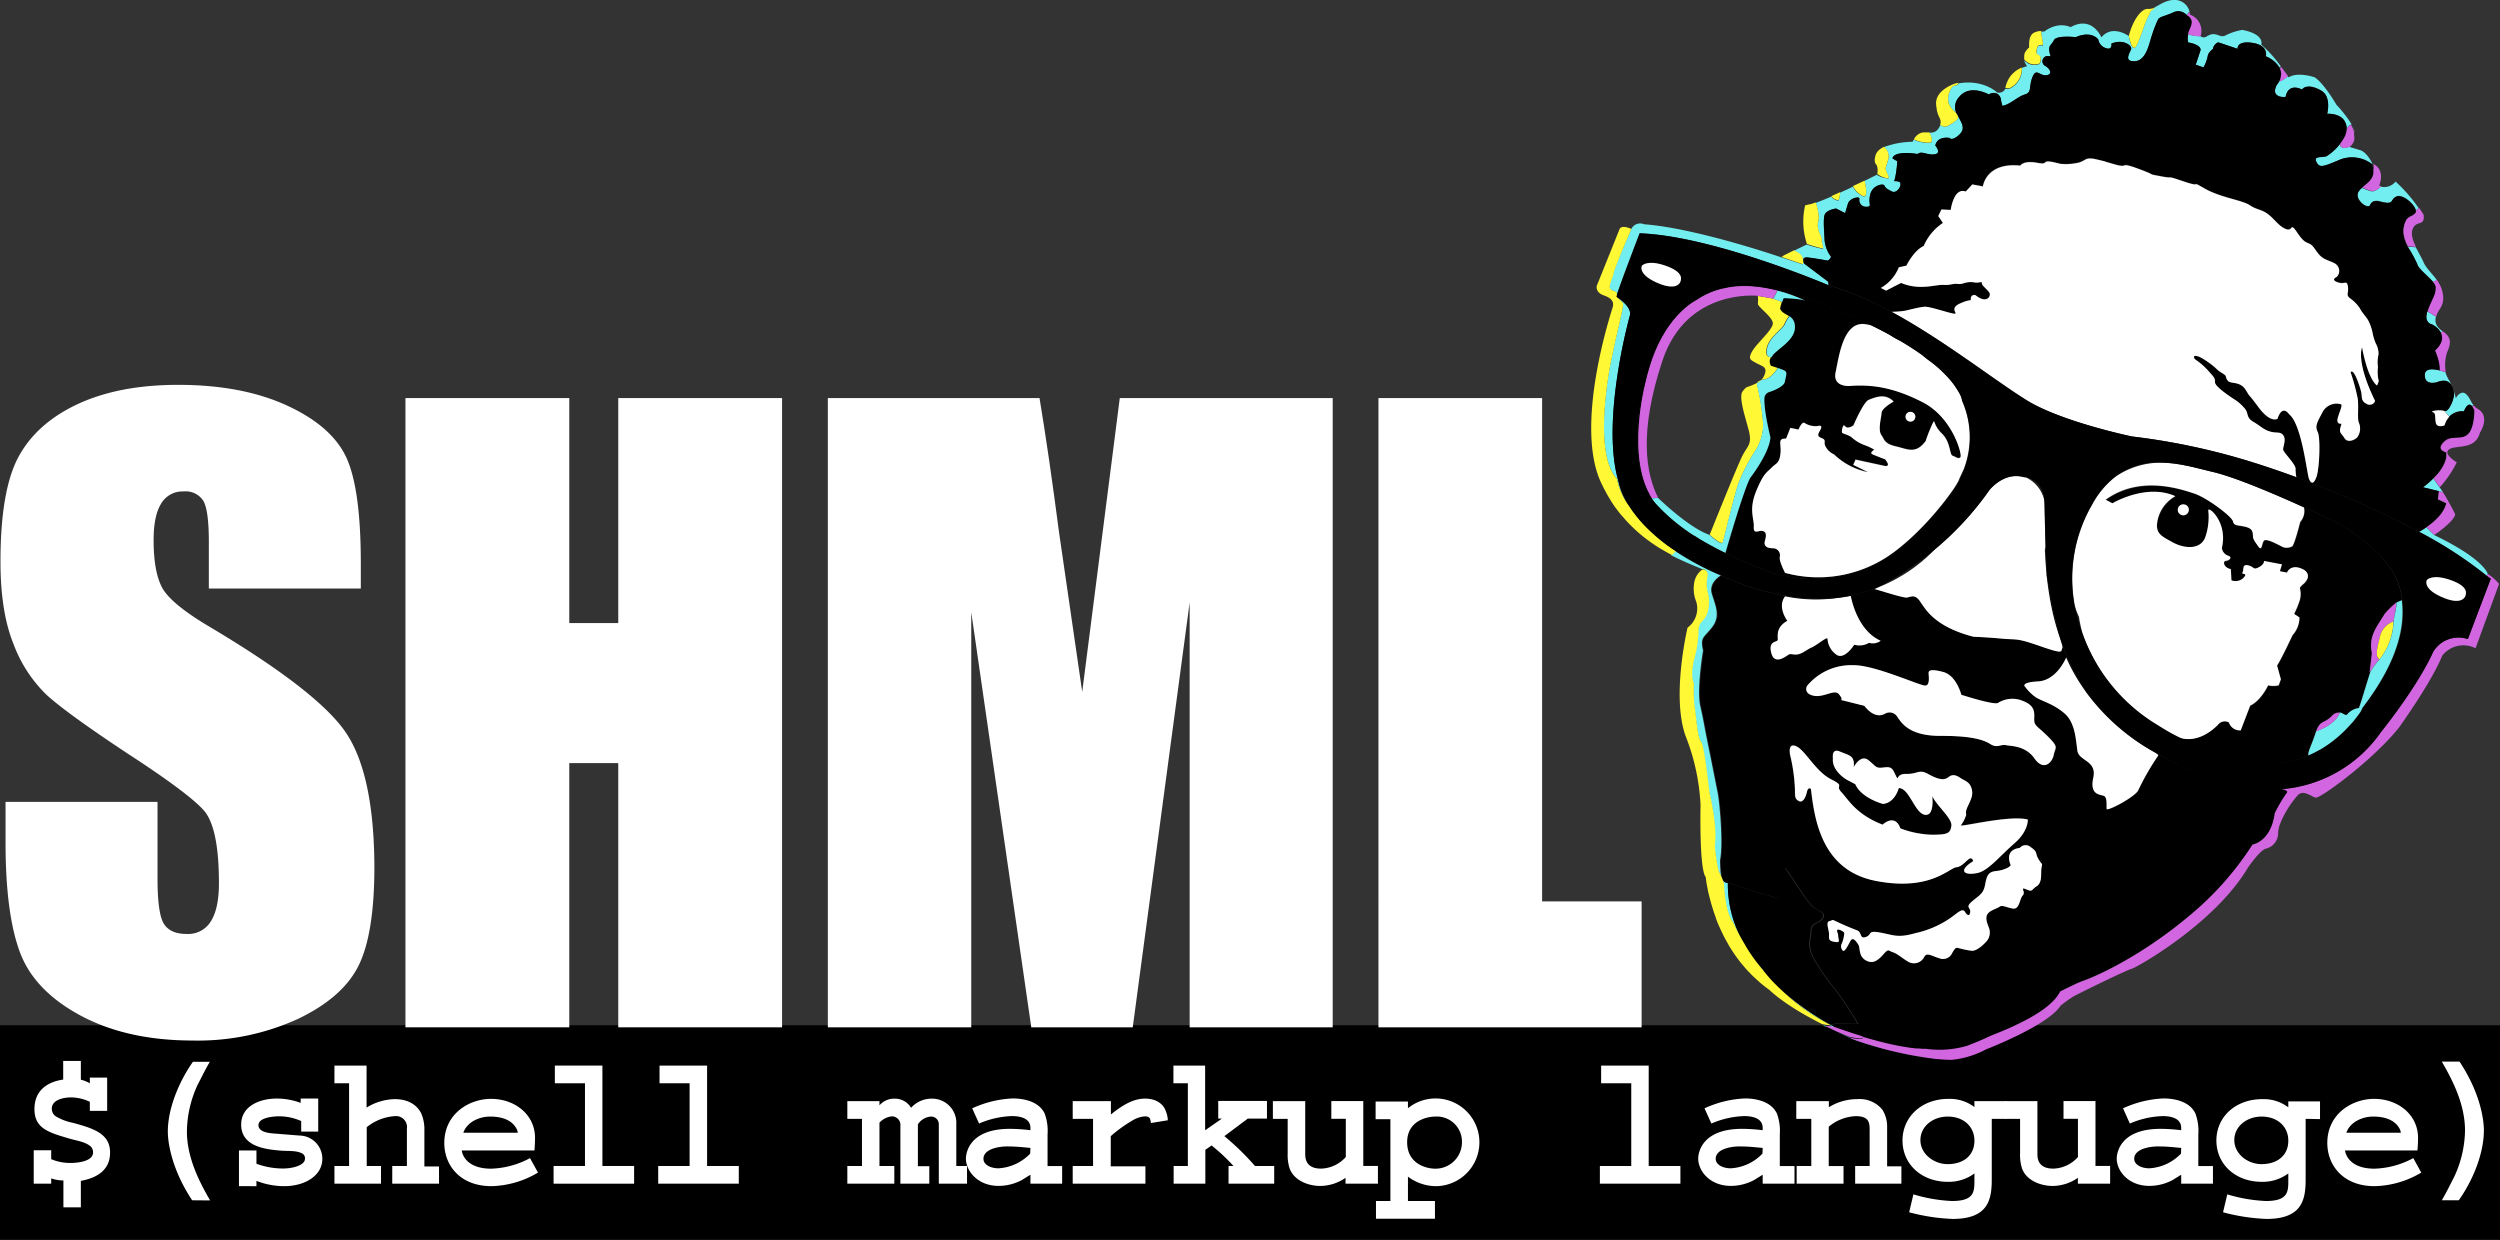 <svg xmlns="http://www.w3.org/2000/svg" viewBox="0 0 473.1 234.62"><rect x="0" y="0" width="473.1" height="234.62" fill="#333333" stroke="none"/><defs><style>.cls-1{fill:none;}.cls-2{fill:#72eef1;}.cls-3{fill:#1e1a17;}.cls-4{fill:#fff;}.cls-5{fill:#fff835;}.cls-6{fill:#d266e1;}</style></defs><title>Asset 6</title><g id="Layer_2" data-name="Layer 2"><g id="Layer_1-2" data-name="Layer 1"><rect y="194.02" width="473.1" height="40.61"/><path class="cls-1" d="M333.75,71.4a2.84,2.84,0,0,0,.29-.63c.48-1.36-.45-1.44-1.57-2s-1.69-.77-.82-2.29,3.8-4,3.89-5.2-2.94-3.21-2.83-3.8a6.82,6.82,0,0,0,0-1.45s-13.44-1.5-18,12.19-3.12,21.58-.82,26c0,0,5.77,5.64,9.73,7,0,0,5.26-13.21,6.22-15s1.87-2.11,1.16-4.79-1.93-6.33-1.15-7.33.54-.65,1.79-1.17c.36-.15.68-.28,1-.42h0c.06-.23.29-.41.8-.54a2.07,2.07,0,0,0,.37-.45Z"/><path class="cls-2" d="M449.16,36.19c-.27.16-1.45-.31-2.21-.64a3.07,3.07,0,0,0-.61.7c-.89,1.45,1.82,3.52,2.23,2.47s1.72-.65,1.72-.65c3,.81,1.9-.33,3.25-.92,1.13-.49,3.41,1.45,3.64,2.64h0l.53-.39c.53.77.84,1.29.84,1.29a28.69,28.69,0,0,0-5.21-6.33,2.77,2.77,0,0,1-3.22.83,4.15,4.15,0,0,0,.43.09A3,3,0,0,1,449.16,36.19Z"/><path class="cls-2" d="M431.43,15.39l-.06-.11h0a3.42,3.42,0,0,1-.5.76c-1.31,2.58,1.66,2.3,1.66,2.3.59-2.88,3.12-1.4,3.12-1.4.36-.62,1.63-1,3.63.19s1.12,4.38,1.12,4.38,2.47-.16,3.34,1.45a2.81,2.81,0,0,1,.35,1.56h0a1.48,1.48,0,0,1,.93-1,24,24,0,0,0-2.87-3.69s-2.3-4-4.11-5.19c0,0-3.17-1.13-4.94,0l-.16-.22A4.77,4.77,0,0,1,431.43,15.39Z"/><path class="cls-2" d="M443,27a10,10,0,0,1-2.65,2.53c-.75.41-2.57-.14-2,1.13s1.36.86,4.65-.5a6.21,6.21,0,0,1,6,.94s-1-2.37-2.51-2.73l-1.9-.57.06-.06a2.76,2.76,0,0,1-1.23.23C442.67,27.78,442.81,27.29,443,27Z"/><path class="cls-2" d="M344.88,194l.54.26.39-.1Z"/><path class="cls-2" d="M350.78,196.64c-.28-.12-.53-.24-.81-.35l-2.38-1c1,.46,2.05.92,3.19,1.4a72.78,72.78,0,0,0,15.32,3.65A72.78,72.78,0,0,1,350.78,196.64Z"/><path class="cls-2" d="M468.47,122.67a5.05,5.05,0,0,0-5.26.37,5,5,0,0,1,5.25-.37l4.46-12.17Z"/><path class="cls-2" d="M434.86,150.39a18.61,18.61,0,0,0-3.29,5.25,18.61,18.61,0,0,1,3.29-5.25,1.36,1.36,0,0,1,1.32-.38A1.36,1.36,0,0,0,434.86,150.39Z"/><path class="cls-2" d="M363.6,25.15a2.39,2.39,0,0,0-1.45,1.27A2.42,2.42,0,0,1,363.6,25.15Z"/><path class="cls-2" d="M414.07,6.5a3.68,3.68,0,0,0,0,1.54c2.72.55,2.34,1.51,2.34,1.51l-.9,2.71,1.46.52a7,7,0,0,0,.81-2.09c0-.71,1-1.42,1-1.42a1.57,1.57,0,0,1,1-1.24l3.69,1.2s-.24-1.6,2.85-1.12,2.48,2.54,2.48,2.54a5.26,5.26,0,0,1,2.57,2.11h0l.26-.18a22.77,22.77,0,0,0-3.71-4.14s.76-1.93-3.57-2.78a11,11,0,0,0-3.11,1c-1.2.72-1.8-.9-3.57.19a1,1,0,0,1-1.25,0A8,8,0,0,1,414.07,6.5Z"/><path class="cls-2" d="M323.07,108.89a6.81,6.81,0,0,0-.05,2.81,7.11,7.11,0,0,1,0,4.18c-.57,1.76-1.55,1.54-1.67,3.14a23.12,23.12,0,0,1-.45,4.18c-.4,1.8-1.19,4.32-.44,6a30.84,30.84,0,0,0,.16,4.55c.26,1.31.54,5.71,1.2,6.53s1.47,9.26,1.71,10.17,1.36,6.21.91,9.42a30.06,30.06,0,0,0,.73,4.94,13.7,13.7,0,0,1,1,2.34v.13c0,.89.27,5.35,1.77,7.27a31.9,31.9,0,0,0,2,3.82,21.72,21.72,0,0,1-2.95-10.8v0c0-.1,0-.18,0-.25v-.07a.57.57,0,0,0,0-.12v-.06a1.18,1.18,0,0,1-1.08-.59c-.43-.67-.42-3.73-.42-3.73.62-3-.06-10.9-.5-13s-1-5.07-1.77-8.81-.78-4.28-1.48-7.37.53-10.47.53-10.47c-.63-2.7.28-2.43,1.83-4.58s.36-4.21-.2-6.27,1.73-3.35,1.73-3.35a52.51,52.51,0,0,1-8.64-4.62l0,0-.77.78c2.13,1.1,4.14,1.9,5.79,2.59h0S323.18,107.65,323.07,108.89Z"/><path class="cls-2" d="M368.87,17.53c-.81,2.48.94,3.3,1.41,4a2.79,2.79,0,0,1,.53-3.26c2-2.38,5.53-.42,5.53-.42,1.71-.92,2.33.62,2.32,1a4.48,4.48,0,0,0,.28,1.17c1.52-.27,2.86-1.76,4.24-2.15s.69-1.41,1.43-3.26,1.33-.24,2.63-.38.67-1.33-.27-1.8a1,1,0,0,1,.46-1.84c1,.11.5.15.38-1s.41-1,.87-2,4.13-.57,4.13-.57c3.1-1.32,4.27.47,4.27.47a2.06,2.06,0,0,0,1.41,1.6c1.3.48,1.07-.85,1.07-.85,2.26-.94,4,.39,3.71,1.11s-1.43,2.36.78,2.22,2.72-3.69,3.18-4.9a22.5,22.5,0,0,1,1.16-3c.34-.53,1-.52,2.72-1.26a2.15,2.15,0,0,1,2.6.33.91.91,0,0,0,.13.08,2.43,2.43,0,0,1,.49-.61,4.27,4.27,0,0,1,.09.51A2.9,2.9,0,0,0,411.83,0c-1.69-.13-2.89.77-3.92,1.3h0a5.5,5.5,0,0,1-.55.52c-.91.74-.23.37-.82,1.25S404.71,8.51,404,9s-1.14-2.17-1.14-2.17-3.1-2.28-5.2.24c0,0-1.71-4.21-5.82-1.93,0,0-2.24-1.21-5,.84a2.6,2.6,0,0,0-.57,0,9.14,9.14,0,0,0,.2,1.42c.13.29.3,1.29,0,1.24s-.85-.22-1,.64-.12,1,.45,1.29.15,1.68-.08,1.58a2.5,2.5,0,0,1-2.79-.75,2.65,2.65,0,0,0,.58,1.13,5.22,5.22,0,0,0-1,.33,4.08,4.08,0,0,1-2.29,3.91,1.34,1.34,0,0,1-.84,0h0a1.32,1.32,0,0,1-1.56.73s-2.79-2.72-7.8-1.62l.52-.09C370.33,16.59,369.53,15.52,368.87,17.53Z"/><path class="cls-2" d="M305.27,51.78c-.14,1-1,2.27-.6,2.87s1.25.19,1.24,1.06l0,.25c.53-1.86,4.36-11.82,4.36-11.82,13.81.46,35.75,9.83,35.75,9.83l-.07-.65-4.55-3.44s-.69-1.29.7-1.14,3.78.6,3.78.6.91-.63.47-.94a6.19,6.19,0,0,1-1.08-3c0-.81-.33-3.7,0-4.69s2.17-1.24,2.17-1.24l1.72.88.54-1.82c.3-1,2.25-1.48,2.16-.88a1.25,1.25,0,0,0,1.35,1.49c1.18,0,.23-.48.7-2.32s2.52-2.12,2.67-1.71.43.66,1.46,1.15,2.18-1.59,1.28-1.87-1,.25-.71-.66a20.66,20.66,0,0,0,.42-3.2l-.91-.55c.39-1.59,4.75-.82,4.75-.82.74-.68,1.8.27,3.22.06s.14-1.66.14-1.66c.38-1.87,2.68-1.45,2.68-1.45s.43.67,1.78-.54.59-2.26-.42-4l.18.31c.26.52,0,.88-1.71,1.89a1.29,1.29,0,0,1-1.53-.14,3.78,3.78,0,0,1-.39.72c-.57.83-1.3.77-2.06.74h.35c.19.36,1,1.95-.07,1.95a6.82,6.82,0,0,1-2.9-.6l-.21.39a16.19,16.19,0,0,0-5.41,1,2.28,2.28,0,0,1,.85,2.16c-.45,1.75-.71,1.75-.39,2.5s.82,1.4-.05,1.25a4.32,4.32,0,0,1-1.82-.7h0v.06l-2.26,1.13c.29,1.29.65,3.41-.37,2.87a3.83,3.83,0,0,1-1.85-1.8l.08,0c-.79.38-1.62.77-2.47,1.15-.06.64-.19,1.47-.4,1.51a1.68,1.68,0,0,1-1.28-.76c-1.06.46-2.07.87-2.95,1.19h0a9.7,9.7,0,0,1,.57,3.19,3.41,3.41,0,0,0-.05,2.09c.22.72.73,1.46.62,1.93s.53,1.5.07,1.48a22.91,22.91,0,0,1-2.92-.8s-2.25,1.07-3.66,1.8l1.21-.61c.82.44,1.19.56,1.53,1.14a2.17,2.17,0,0,1,.19,1.44l-4.05-1.34s-16.08-5.54-26-6.27a1.86,1.86,0,0,0-2.46,1S305.42,50.81,305.27,51.78Z"/><path class="cls-2" d="M459.18,99.78a14.67,14.67,0,0,1-1.37.85,78.89,78.89,0,0,1,12.78,8.31h0l.2-.31s-.6-2.8-10.12-7.36l-1.49-1.46Z"/><path class="cls-2" d="M464.64,97.31c-.1,1.07-2.66,3-3.62,3.69C462,100.31,464.54,98.38,464.64,97.31Z"/><path class="cls-2" d="M461.66,70.1c-2.34-.61-3.08.06-2.77,1.42s2.18.83,2.18.83c2.45-1,3,.62,3.25,1.79s-1,3.93-1.72,3.62l.91,1.07a3.32,3.32,0,0,1,2.75-1c.65-1.52,1.19-1.42,1.54-1l.29-.2-.24-.26c-.2-.24-1-2.45-2.1-2s-.91,1.53-1.14.47A16.17,16.17,0,0,0,463.49,72a6.24,6.24,0,0,1-.72-1.56h0Z"/><path class="cls-2" d="M459.23,59.29c-.46,1.84,1,2.1,1,2.1a4,4,0,0,1,1.67,1.54h0l.36-.21.06.05c-1.5-1.06-1.58-2-1.33-2.83-.44-.26-1.11-.68-1.63-1C459.31,59,459.26,59.17,459.23,59.29Z"/><path class="cls-2" d="M459.41,58.74c.4-1.18,1.09-2.37,1.39-3.37C460.5,56.37,459.81,57.56,459.41,58.74Z"/><path class="cls-2" d="M457.44,49.93c.16.9,2.06,2.27,3,3.42v0l.7-.36c-.89-1.25-2-2.21-2.51-3.37-.34-.8-.95-1.8-1.45-2.82l-1.53-.12A25.73,25.73,0,0,1,457.44,49.93Z"/><path class="cls-2" d="M460.59,90.43h0a15.71,15.71,0,0,1-2.06,1.78l3,.73.76.2c-.22-.34-.44-.67-.64-.94l-1.12-1.57Z"/><path class="cls-2" d="M352.47,196.11h0Z"/><path class="cls-2" d="M306.08,56.26l-.18-.12Z"/><path class="cls-2" d="M443.54,26.16h0a6.17,6.17,0,0,1-.39.6A3.28,3.28,0,0,0,443.54,26.16Z"/><path class="cls-2" d="M333.73,183.64l-.07-.09c-.34-.38-.65-.77-1-1.15q.63.82,1.35,1.68c-.12-.16-.21-.27-.27-.36A.25.25,0,0,1,333.73,183.64Z"/><polygon class="cls-2" points="332.69 182.39 332.7 182.4 332.69 182.39 332.69 182.39"/><path class="cls-2" d="M306.25,91c-3.36-11.63,2.21-31.38,2.21-31.38.28-1.45-1.76-2.93-2.38-3.34.35.53,1.07.9,1.07,1.34,0,0-.1,1-.89,4.31s-1.45,6.64-1.45,6.64S301.26,85.72,306,90.62a12.62,12.62,0,0,0,2.33,5.11A13.24,13.24,0,0,1,306.25,91Z"/><path class="cls-2" d="M346.49,194h0a55.41,55.41,0,0,1-6.14-4h0c-.4-.31-.79-.6-1.16-.9l0,0-1-.83-.07-.06-.76-.67a38.54,38.54,0,0,0,9.18,6.5l-.64.15,1.43.26-.75-.42Z"/><path class="cls-2" d="M445,23.52c.65,1.1.62,1.57.56,1.74C445.65,25.1,445.68,24.63,445,23.52Z"/><polygon class="cls-3" points="332.53 72.48 332.53 72.48 332.53 72.48 332.53 72.48"/><path d="M448.9,103.67a33.45,33.45,0,0,0-7.84-5.34C440.29,98,438.4,97.08,436,96a3.13,3.13,0,0,1-.64,2.85s-1.09,4.38-1.53,4.62a2.19,2.19,0,0,1-1.62.18c-.55-.16-3.32-1.89-3.75-1.2s-.32,2.07-1.1.94-.9-1.24-.95-2.07-.26-1.35-1.61-1.6-2-.08-2.17-1-4.87-4.44-7.38-5.27S405,90,398.52,94.66l1.28.68s6.38-3.83,11.91-1.35a6.84,6.84,0,0,0-3.25,4.1c-.79,2.9.54,3.44,2.72,4.62s5.32,1.44,6.21-1a11.75,11.75,0,0,0,.55-5.06c0-.81,3.73,2.24,2.57,7.12a1.74,1.74,0,0,0,1.13,1.46c1,.3.23,1-.38,1s-.46,1.28.95,1.56l.11,2.12a2.13,2.13,0,0,0,2.32-.5c.92-1.07-.52-.53-.22-1s-.11-1.61,1.07-1.33.91,1,2,.37,1-1.2,1-1.2l3.39.64-.39,1.3,1.34.26s.72-1.88,3.22-.53c0,0,1.66.94,0,2.6,0,0-.95.69-.74,1a4.5,4.5,0,0,1-.05,2.15,17.83,17.83,0,0,1-1.07,2.59l1,.67a4.92,4.92,0,0,1-1.3,3.35s-2.1,4.51-2.93,5.76l.72,2.6-.42,1.15a4.66,4.66,0,0,1-2,0s-1.29,2.82-3.39,3.84L424,138.22a2.21,2.21,0,0,1-2.24-1.5,1.6,1.6,0,0,0-2.06.43c-1,1-4.31,4-8.41,2a39.05,39.05,0,0,0,9.12,3.47c6.73,2.75,12.17,2.14,16.37.34-.12-.68.66-2.05,1.34-4.16l.14-.42c.81-2.2,1.44-1.36,3-2.92a1.66,1.66,0,0,1,1.47-.62c.71.13,1.15.8,1.51.24a3.44,3.44,0,0,1,2.1-1.08c.31-.64,1.47-4.69,2.18-6.86.07-.13.16-.26.24-.39l-.35.46c.19-1.3.44-3.63.44-3.63-.65-3.31.93-4.91,2.4-7.4a15.39,15.39,0,0,1,2.32-2.25l0,.07a9.88,9.88,0,0,1,1-.51l0,.21a13.3,13.3,0,0,0-1.61-5.21A20.92,20.92,0,0,0,448.9,103.67Zm-36-6.2a1,1,0,1,1,1.3-.7A1.05,1.05,0,0,1,412.86,97.47Z"/><path class="cls-3" d="M330,178.41h0a21.91,21.91,0,0,1-2.95-10.81A21.72,21.72,0,0,0,330,178.41Z"/><path class="cls-3" d="M334.41,184.53l.06.06.45.52h0c.37.42.84.91,1.39,1.45-.82-.83-1.57-1.66-2.26-2.48Z"/><path class="cls-3" d="M320.61,101.35a40.65,40.65,0,0,1-7.27-6.07A33.54,33.54,0,0,0,320.61,101.35Z"/><path class="cls-3" d="M366.43,69.29c-.77-.66-1.66-1.37-2.68-2.11a8.33,8.33,0,0,0,1.33,1.1C365.49,68.56,366,68.91,366.43,69.29Z"/><path d="M357.33,105.3a23.89,23.89,0,0,1-19.45,3.12s-1.2-2.23-1-3a1.33,1.33,0,0,0-1.29-1.66c-1,0-1.84-.33-1.52-1.42s.22-1.73-.48-1.86-1.72.75-1.63-.79-1-3.21.43-6.67,2.06-3.63,2.92-4.49,1.51-.82,1.7-2.7S336.34,83,338,83l.77-2.08,1.55.32s.65-1.68,1.19-1.22a3.83,3.83,0,0,0,2.37.56c.4-.1.94-.16.67.5s-1,1.35.07,1.74.39.72.75,1.5A3.4,3.4,0,0,0,347.09,86a12.83,12.83,0,0,0,6.41,3.27l-2.8-1.37.44-1,5.47,1.19s1.39.34.14-1.23c0,0-2.29-.83-2.47-1s-.37-.26.4-.85a11.21,11.21,0,0,0-1.83-.85,7.54,7.54,0,0,1-2.47-1.49c-.6-.48-1.74-.67-1.81-.92a2.18,2.18,0,0,1,.32-1.32c.2-.16.37,1,1.85,0,0,0,1.84-4.38,2.87-4.82,1.88-.8,3.38-1.07,4.75.31,0,0-2.22,1.2-2.28,2.15s-.76,3.28,0,4.25c.5.64.43,1.55,2.67,2.07s3.78,1.58,5.67-1a29.66,29.66,0,0,1,1.45-3.6c.35-.42,0,.61,1.65,2.21s1.34,4,2,4.17,1.2.73,1.5.23-1.5-7.47-7.2-10.37S354,72.73,349.84,73c0,0-3.12.18-2.5-2.62s1.4-9.65,5.56-9.08c.48.07.9.15,1.27.24-1.77-.87-3.71-1.75-5.86-2.65,0,0-14.67-6.64-21.93-4.45,0,0-11.64,1.19-15.15,18.32,0,0-3.72,12.27.86,20.63-4.54-8.9-.13-23.19-.13-23.19,2.89-10.56,9-13.38,9-13.38,5.07-3.54,11.11-3,15.4-1.88A28.31,28.31,0,0,1,341.86,57c-.8-.52-4.06-.6-4.27-.6s-.21.33-.32.72c-.18.57-.34,1.27-.34,1.27.3.79,1.06,1,1.71,1.44a2.18,2.18,0,0,1,1,1.78c.21,2.25-2.13,3.67-3.73,5.11a3.41,3.41,0,0,0-.71.88,1.5,1.5,0,0,0,0,1.63s.63.19,1.27.41a12,12,0,0,1,1.21.47c.65.33.35.86.12,2.09-.17.91-2,1.65-3,2a1.28,1.28,0,0,0-.88,1.13c-.15,2.26,1.14,7.44,1.14,7.44-.2,3-3.67,7.46-3.67,7.46-1,1.13-4.81,14.43-4.81,14.43q-.84-.37-1.62-.78a73.81,73.81,0,0,0,9,4s18.8,8.49,34.07-12.64a21,21,0,0,0,3.7-6.43c-.4.86-.76,1.54-.91,2C370.26,92.3,364.05,100.82,357.33,105.3ZM361.8,78a.93.93,0,1,1-1.16.62A.93.93,0,0,1,361.8,78Z"/><path class="cls-3" d="M357.46,63.28a10.43,10.43,0,0,0,2.22,1.26Q358.63,63.91,357.46,63.28Z"/><path class="cls-3" d="M330,178.42a27.84,27.84,0,0,0,2.69,4h0A45.29,45.29,0,0,1,330,178.42Z"/><path class="cls-3" d="M442.23,139.62a23.33,23.33,0,0,1-2.92,2.11A22.61,22.61,0,0,0,442.23,139.62Z"/><path class="cls-3" d="M369,71.79a20.55,20.55,0,0,1,1.92,2.77A14.15,14.15,0,0,0,369,71.79Z"/><path class="cls-3" d="M408.26,137.39c.87.56,1.74,1.08,2.59,1.54-.25-.15-.5-.31-.76-.49C410.09,138.44,409.38,138.09,408.26,137.39Z"/><path class="cls-3" d="M346.47,193.94a56.9,56.9,0,0,1-6.14-4A55.41,55.41,0,0,0,346.47,193.94Z"/><path d="M408,142.49c.35.25.52.43.43.52a47.81,47.81,0,0,0-3.74,6.5c-.52,1.26-5.93,4.11-6,3.57s.13-2.2-.53-2.47-2.65-.13-2-3.43-2.72-3.13-3-5.08-.36-5.26-2.43-7.08-4.3-2.33-5.43-3.05a8.64,8.64,0,0,1-2-1.95s-1.16-.87,2.41-1.07,5.32-4.52,5.32-4.52a33.74,33.74,0,0,0,3.69,6.42,38.1,38.1,0,0,1-4.1-8c-1.53-3.42-3-12-3.25-13.59,1,9.13,3.18,12.73,2.92,13.36s.24,1.19-4.28-.39-4.22-1.12-7.13-1.39-5.41-.36-5.41-.36c-7.41-1.92-9.1-5.26-10.09-6.68s-1.68-.88-2.47-.74-5.25-1.39-6.17-1.69a24.65,24.65,0,0,1-4.49,1.37c.16.88,1.35,6.61,5.67,8.53a2.47,2.47,0,0,1-2.21.38,3.5,3.5,0,0,1-2.79.36s-1.71,2.69-3.2,2a3.9,3.9,0,0,1-1.84-3.09c-.06-.54-2.09,1.24-3,1.63s-1.8,1.25-2.79,1.33-1.12-.26-1.67.09-2.59,1.91-3.18-.35.91-2,1.17-2.41-.66-2.29,1.86-3.7c0,0-2-2.61-.41-4.6a28.94,28.94,0,0,0,11,.13c-11.62,1.73-23.09-4.12-23.09-4.12s-2.28,1.3-1.73,3.35,1.74,4.13.2,6.27-2.46,1.88-1.83,4.58c0,0-1.22,7.38-.53,10.47s.71,3.63,1.48,7.37,1.32,6.7,1.77,8.81,1.12,10.06.5,13c0,0,0,3.06.42,3.73a1.18,1.18,0,0,0,1.08.59s6.87,2.27,7.54,2.38,2.56,1.19,2.6-.47-1.74-3.82-.44-4.27.86-.71,1.66.36,3.74,5.95,4.9,6.72,2.34,1,1.51,2.08-2.11.71-2.11,2.38-1.09,2.74,1.13,6.15a35.22,35.22,0,0,0,3.4,4.78,55.12,55.12,0,0,1,4.22,6.37l.11.22-4-.08-1.09.25.75.42s2.21.83,5.22,1.74h0l1.31.38.2.05c.39.12.79.22,1.2.33l.35.1,1.09.27.48.12,1,.22.54.12,1,.19.57.1.93.15.57.09.95.1.48,0c.46,0,.92.06,1.35.07a18.51,18.51,0,0,0,7.73-.56s2.53-1,4-1.68,11.39-4.05,13.65-8.59c0,0,3.39-1.69,4.28-2s10-3.74,20.54-12.65a58.2,58.2,0,0,0,11.6-13.18s3.47-.48,4.21-5.93a26.89,26.89,0,0,1,2.2-3.75c.64-.62-.92-.82-.92-.82-3.88.86-12.41-1.66-12.41-1.66A72.45,72.45,0,0,1,408,142.49Zm-66-12.68a10.88,10.88,0,0,1,8.8-3.93c4.11,0,12.62,3.93,13.62,3.86s.52-2.24.6-2.51.3-.73,2.78-.06,3.41,4.31,3.41,4.31,6.12,2,6.93,1.55a5.1,5.1,0,0,1,4.8-.35c2.48,1,2,2.47,2.06,3.6s.69,1.18,2.7,3.2,1.3,1.88,1,3.36-1.91,3.16-3.64.7-4.46-2.31-5.44-2.53-1.61.64-2.92-.2-3.71-1.56-9.39-1.55-7.26-2.17-8.19-3.57a1.71,1.71,0,0,0-2.26-.68c-2.17,1.29-4-1.44-4-1.44l-4.45-1.11s.52,0-.35-1.07-2.89.7-4.85.26S342,129.81,342,129.81Zm.66,19.45s-.53-.46-.75.52-.73,2.17-1.51,1.79-.79-.84-.76-1.95a32.55,32.55,0,0,0-.9-6.69s-.6-2.49,1.12-1.75,3.65,4.75,6.57,6.23.66,1,2,2.47,2.84,4.21,7.79,6.14c0,0,2.3-2.22,3.37.71a18.43,18.43,0,0,0,6,1.2c2.92,0,3.43-.24,3.64-1.67s-2.81-3.83-3.61-5.64c0,0,.48,3.88-1.43,3.53s-2.89-5.05-4.91-5.05c0,0-.68,2.78-3,3,0,0-4.08-1.07-5.23-3.73l-1.35-.71c-1.36-.7-3-2.32-2.89-4.07,0-.26-.33-2.11,1.39-1.38s2.78.69,2.55,2.93c0,0,1.28-2.52,2.79-1.32s1.31,1.59,2.87,1.38,1.65.2,2.3,1.51,0-.38,2-.29,2.37-.93,4.1,0,3,1.33,3.84.63,1.59-.34,2.4.2,1.88.71,2.11,2.42-1.5,3.28-1.11,4.45a6.41,6.41,0,0,1-1,2c-.52.51,9.11-2,12.64-1.07,0,0,.18,2.15-2.56,4.54s-4.91,5.17-7,5.59-3.08-.17-2.1-1.22,1.67-.85,1.11-1.46-1.56,1.47-2.94,1.58-5,4.56-15.25,2.59S343.37,155.08,342.65,149.26Zm42.77,18.43c-1.11.71-.64,1.15-2,.6s0,.45-.65,1.15-.59,2.73-1.93,2.48-1.95-.73-2.52-.31-2.15.7-2.39,1.75.51,2,.58,2.79a2.49,2.49,0,0,1-.62,2c-.57.65-1.91,1.89-2.84,1.76a18.68,18.68,0,0,1-2.46-.51c-.61-.19-.76.29-1.17.92a1.89,1.89,0,0,1-2.48,1c-1.57-.47-2.34-1.15-2.85-.18a2.16,2.16,0,0,1-2.83.94c-1-.53-2.19-1.63-3.08-1.89s-.73-.82-1.76.37-2,2-3.4,1.14-.93-2.37-1.4-3-1-1.42-1.45-.66-1.15,2.34-1.51,1.79a1.15,1.15,0,0,1-.13-1.31,5.86,5.86,0,0,0,.46-2c-.07-.24-1.29-.91-1.35-.48s.17.43.2,1.11.51,1.27-.56,1.1-1.23-.37-1.17-1.32-.75-2.47.12-2.65.19-.39,1.57.24,2.71,1.19,3.64,1.54.39,1.69,1.65,1.24.16-1.29,2.71-.83,3.27,1.06,6.61.12a18.73,18.73,0,0,0,5.94-2.4c1.82-1.09,2.93-2.55,3.48-1.64s1,.74,1-.08-1-.83.46-2,2.06-1.4,2.39-3.24.77-2.31,2.15-2.42,2.62-.78,2.65-1.14c0,0-1.39-2.81,1.72-3.22a1.45,1.45,0,0,1,2.12-.11c1.36.93.73,1,1.42,2.22s.77.67.57,1.58S386.53,167,385.42,167.69Z"/><path class="cls-3" d="M337.2,187.4l.07.06.76.67C337.74,187.88,337.46,187.64,337.2,187.4Z"/><path d="M443,30.13c-3.29,1.36-4,1.76-4.65.5s1.21-.72,2-1.13A10,10,0,0,0,443,27l.14-.2h0a6.17,6.17,0,0,0,.39-.6,5.17,5.17,0,0,0,.36-.75l0-.05a3.4,3.4,0,0,0,.18-.84,2.81,2.81,0,0,0-.35-1.56c-.87-1.61-3.34-1.45-3.34-1.45s.88-3.25-1.12-4.38-3.27-.81-3.63-.19c0,0-2.53-1.48-3.12,1.4,0,0-3,.28-1.66-2.3a3.42,3.42,0,0,0,.5-.76,4.4,4.4,0,0,0,.18-.48l0-.06a2.62,2.62,0,0,0-.2-2,5.26,5.26,0,0,0-2.57-2.11s.62-2.06-2.48-2.54-2.85,1.12-2.85,1.12L419.79,8a1.57,1.57,0,0,0-1,1.24s-.94.71-1,1.42a7,7,0,0,1-.81,2.09l-1.46-.52.9-2.71s.38-1-2.34-1.51a3.68,3.68,0,0,1,0-1.54h0a2.42,2.42,0,0,1,.12-.5c.39-1,1.24-2.23-.35-3.13h0a.91.91,0,0,1-.13-.08,2.15,2.15,0,0,0-2.6-.33c-1.75.74-2.38.73-2.72,1.26a22.5,22.5,0,0,0-1.16,3c-.46,1.21-1,4.75-3.18,4.9s-1.08-1.5-.78-2.22-1.45-2.05-3.71-1.11c0,0,.23,1.33-1.07.85a2.06,2.06,0,0,1-1.41-1.6s-1.17-1.79-4.27-.47c0,0-3.67-.38-4.13.57s-1,.87-.87,2,.58,1.07-.38,1a1,1,0,0,0-.46,1.84c.94.47,1.58,1.65.27,1.8s-1.9-1.47-2.63.38-.05,2.86-1.43,3.26-2.72,1.88-4.24,2.15a4.48,4.48,0,0,1-.28-1.17c0-.35-.61-1.89-2.32-1,0,0-3.56-2-5.53.42a2.79,2.79,0,0,0-.53,3.26c1,1.74,1.78,2.78.42,4s-1.78.54-1.78.54-2.3-.42-2.68,1.45c0,0,1.27,1.46-.14,1.66s-2.48-.74-3.22-.06c0,0-4.36-.77-4.75.82l.91.55a20.66,20.66,0,0,1-.42,3.2c-.27.91-.2.39.71.66s-.26,2.36-1.28,1.87-1.31-.75-1.46-1.15-2.21-.13-2.67,1.71.48,2.31-.7,2.32a1.25,1.25,0,0,1-1.35-1.49c.09-.6-1.86-.11-2.16.88l-.54,1.82-1.72-.88s-1.87.25-2.17,1.24,0,3.88,0,4.69a6.19,6.19,0,0,0,1.08,3c.44.31-.47.94-.47.94s-2.38-.45-3.78-.6-.7,1.14-.7,1.14L346,53.32l.07.65A61.26,61.26,0,0,1,357.91,59a19,19,0,0,0,2.38-.18c.94-.17,2.83-.72,3.89-.78s4.9,1.32,5.65,1.32-1.05-1,1-1.93,2-.35,2.07-.94A.63.63,0,0,1,374,56c.48.37,1.31.84,1.92.58a.87.87,0,0,0,.6-1c0-.45-1.61-1.6-1.49-2s-.76.07-1.45-.14a4.3,4.3,0,0,0-2.07.2,2.57,2.57,0,0,1-1.22.08c-.89,0-1.28.29-2.6.2s-4.44,1.12-7.95-.37L356.89,55l-1-.51a7.8,7.8,0,0,0,3.41-3.91l1.43-.31s1.39-2.87,3.28-3.72a9.86,9.86,0,0,1,3.63-4.36l-.88-1.31.6-1.24,1.76.08s.55-4.31,2.84-3.48l1.24-1.41,2,.37s.56-4.61,7.08-3.93c0,0,.53-1,3.22-.53s.06-.95,4.34.19a10.2,10.2,0,0,0,2.87-.11c2.1-.27,1.59-1.32,4-.73s.55.16,3.45.95.56-.65,4.45.82,1.39.86,4.28,1.43.53-.29,4.39,1,.8-.43,3.87,1.31,7.1,2.2,8.53,3.15,2.24.75,3.51,1.73,2.06,2.33,3.41,2.81.66-1.44,2.06.62,1.7,1.78,2.53,2.25,1.26,2,2.62,2.73,2.26.68,2.7,1.7a1.6,1.6,0,0,1-.38,1.76s-1.21.53.21,1,1.73-.53,1.93.8-.46,1.51.38,2.21a7.07,7.07,0,0,1,1.94,2c.31.69,1.18,1.54,1.56,2.26a9.51,9.51,0,0,1,.77,2.17A9.37,9.37,0,0,0,449.6,65a4.1,4.1,0,0,1,.49,2.09,5.88,5.88,0,0,0-.11,2.35,7.86,7.86,0,0,0,.15,2.73l-.31.81s-1.63-.79-2.85-7.2c0,0-1.21,2.55,2.48,10.15a1.07,1.07,0,0,1-1.58.57c-1.18-.58-.81-1.29-1.05-2.26s-1.38-4.59-2-3.74a40.92,40.92,0,0,1,1.35,5c.21,1.56-.11,3.85.21,4.54a2.82,2.82,0,0,1-.33,2.82c-.7.61-1.87,1-2.41.09s-1.07-.92-.7-2.15l.16-.55s-1.1.2-.69-1.17,1-2.47.53-2.53A3,3,0,0,0,439.5,78c-1.05,2-1.46,2.62-.91,3.76s.32,6.89-.22,8.44-1.08,1.39-1.45.38-1.38-10.34-3.74-12.17c0,0-1.26-2-2.2.84,0,0-1.32,1-3.66-2.22s-1.19-1.25-2.34-3.16-2.88-1.09-3.47-1.86.07-.73-1.13-1.46-.61-.71-3-2.31-2.65-.64-1.84-.1a13.46,13.46,0,0,1,2.58,2.34c.78.9,1,1,1,1.87s2.91,2.74,3.53,3.15a8.53,8.53,0,0,1,2.19,1.92c.64.86.18,1.63,1.52,2.4s1.88,1.46,3.18,1.85,2-.08,2.53.76-.12,2.13-.05,2.67,2.39,2.73,2.35,3.61a7.72,7.72,0,0,0,.15,1.61,190,190,0,0,1,23.24,10.32,14.67,14.67,0,0,0,1.37-.85c.33-.23.69-.49,1.05-.79l.14-.12.4-.35.15-.14.42-.42.1-.1c.16-.17.31-.36.46-.55a1.71,1.71,0,0,0,.11-.14l.3-.44a2.12,2.12,0,0,0,.11-.21,3.68,3.68,0,0,0,.23-.44,1.54,1.54,0,0,0,.08-.19,3.89,3.89,0,0,0,.21-.66l-1.58-.74.2-1.56-3-.73a15.71,15.71,0,0,0,2.06-1.78c.14-.14.27-.29.41-.45l.06-.07.36-.42a1.13,1.13,0,0,1,.1-.13l.29-.4.12-.18.24-.38.12-.22.19-.38.1-.24a3,3,0,0,0,.14-.39,1.83,1.83,0,0,0,.08-.25,3,3,0,0,0,.08-.43c0-.07,0-.14,0-.22a4.75,4.75,0,0,0,0-.66s-2.2-.47-.26-2.14S468,85,468.27,77.75a2.85,2.85,0,0,0-.47-.89h0c-.35-.41-.89-.51-1.54,1a3.32,3.32,0,0,0-2.75,1h0a3.77,3.77,0,0,0-.51.68,4.68,4.68,0,0,0-.4.95S461.17,81,461,80s.08-1.77-.58-2,1.51-.54,2.23-.23,2-2.46,1.72-3.62-.8-2.76-3.25-1.79c0,0-1.87.52-2.18-.83s.43-2,2.77-1.42c0,0,.26-1.18-.85-3.77l.07-.06h0c.39-.34,1.84-1.77,1-3.33a4,4,0,0,0-1.67-1.54s-1.45-.26-1-2.1c0-.12.08-.25.12-.37h0l.07-.18c.4-1.18,1.09-2.37,1.39-3.37,0,0,0-.07,0-.11a3.28,3.28,0,0,0,.08-.41l0-.14a2,2,0,0,0,0-.49,1.5,1.5,0,0,0-.19-.44,3.85,3.85,0,0,0-.31-.43c-.93-1.15-2.83-2.52-3-3.42a25.73,25.73,0,0,0-1.81-3.27h0c-.12-.22-.23-.46-.33-.69s-.07-.19-.11-.28-.13-.37-.19-.55a5,5,0,0,1-.11-.5c0-.14-.06-.27-.07-.41a3.62,3.62,0,0,1,0-.93c.44-2.66,1.41-2,2.23-2.93a.58.58,0,0,0,.12-.25v0a1,1,0,0,0,0-.29h0c-.23-1.19-2.51-3.13-3.64-2.64-1.35.59-.25,1.73-3.25.92,0,0-1.32-.4-1.72.65s-3.12-1-2.23-2.47a3.07,3.07,0,0,1,.61-.7h0c.16-.15.33-.29.5-.43l.33-.28a.27.27,0,0,0,.08-.07l.33-.3.07-.08a3.09,3.09,0,0,0,.33-.39l.07-.1a2.37,2.37,0,0,0,.26-.47l0,0a2.64,2.64,0,0,0,.16-.54l0-.11a3.55,3.55,0,0,0,0-.67.76.76,0,0,0,0-.15,5.45,5.45,0,0,0-.1-.84A6.21,6.21,0,0,0,443,30.13Z"/><path class="cls-3" d="M453.47,114.73l-.28,1.54A15,15,0,0,0,453.47,114.73Z"/><path class="cls-3" d="M387.29,108.75c-.07-1.36-.15-3.24-.21-5.36-.07.44-.13.71-.13.71C387,105.79,387.14,107.33,387.29,108.75Z"/><path class="cls-3" d="M408.85,87.54a13.3,13.3,0,0,0-8.53,2.65A15.23,15.23,0,0,1,408.85,87.54Z"/><path class="cls-3" d="M334.05,184.08h0c-.13-.16-.22-.28-.28-.37C333.84,183.81,333.93,183.92,334.05,184.08Z"/><path class="cls-3" d="M386.8,94.49a4.55,4.55,0,0,0-3.45-4.15A6.25,6.25,0,0,1,386.8,94.49Z"/><path class="cls-3" d="M392.59,114.47a13.91,13.91,0,0,0,.49,1.88,32.74,32.74,0,0,0,.95,3.35,25.09,25.09,0,0,1-.63-3A12,12,0,0,1,392.59,114.47Z"/><path class="cls-3" d="M366.12,104a55.19,55.19,0,0,1-8,5.68,24.38,24.38,0,0,1-2.34,1.28A30.33,30.33,0,0,0,366.12,104Z"/><path class="cls-4" d="M419.74,137.15a1.6,1.6,0,0,1,2.06-.43,2.21,2.21,0,0,0,2.24,1.5l1.78-4.69c2.1-1,3.39-3.84,3.39-3.84a4.66,4.66,0,0,0,2,0l.42-1.15-.72-2.6c.83-1.25,2.93-5.76,2.93-5.76a4.92,4.92,0,0,0,1.3-3.35l-1-.67a17.83,17.83,0,0,0,1.07-2.59,4.5,4.5,0,0,0,.05-2.15c-.21-.28.74-1,.74-1,1.69-1.66,0-2.6,0-2.6-2.5-1.35-3.22.53-3.22.53l-1.34-.26.39-1.3-3.39-.64s.11.63-1,1.2-.79-.09-2-.37-.76.82-1.07,1.33,1.14,0,.22,1a2.13,2.13,0,0,1-2.32.5l-.11-2.12c-1.41-.28-1.56-1.52-.95-1.56s1.41-.7.38-1a1.74,1.74,0,0,1-1.13-1.46c1.16-4.88-2.55-7.93-2.57-7.12a11.75,11.75,0,0,1-.55,5.06c-.89,2.49-4,2.23-6.21,1s-3.51-1.72-2.72-4.62a6.84,6.84,0,0,1,3.25-4.1c-5.53-2.48-11.91,1.35-11.91,1.35l-1.28-.68c6.48-4.7,14.19-2,16.7-1.19s7.19,4.4,7.38,5.27.83.7,2.17,1,1.57.76,1.61,1.6.17.94.95,2.07.67-.24,1.1-.94,3.2,1,3.75,1.2a2.19,2.19,0,0,0,1.62-.18c.44-.24,1.53-4.62,1.53-4.62A3.13,3.13,0,0,0,436,96c-5.21-2.35-12.9-5.66-17.3-6.7-2.79-.66-6.27-1.7-9.82-1.74a15.23,15.23,0,0,0-8.53,2.65,16.68,16.68,0,0,0-4.46,5.36,27.87,27.87,0,0,0-3.27,18.92,12,12,0,0,0,.81,2.24,25.09,25.09,0,0,0,.63,3,33.41,33.41,0,0,0,13.25,17.07c.33.22.65.41,1,.62,1.12.7,1.83,1.05,1.83,1.05.26.18.51.34.76.49l.48.25C415.43,141.2,418.76,138.15,419.74,137.15Z"/><path class="cls-4" d="M413.46,95.48a1,1,0,0,0-.6,2,1.05,1.05,0,0,0,1.3-.7A1,1,0,0,0,413.46,95.48Z"/><path class="cls-4" d="M360.89,113.08c.79-.14,1.48-.68,2.47.74s2.68,4.76,10.09,6.68c0,0,2.51.09,5.41.36s2.6-.19,7.13,1.39,4,1.12,4.28.39-1.92-4.23-2.92-13.36l-.05-.3c0-.07,0-.16,0-.23-.15-1.42-.26-3-.34-4.65,0,0,.06-.27.13-.71-.08-2.43-.14-5.16-.19-7.77a7.84,7.84,0,0,0-.09-1.13,6.25,6.25,0,0,0-3.45-4.15l-.29,0c-3.84-1.15-6.61,2.43-6.61,2.43A57.46,57.46,0,0,1,366.12,104a30.33,30.33,0,0,1-10.32,7l-1.08.48C355.64,111.69,360.19,113.2,360.89,113.08Z"/><path class="cls-4" d="M391,124.43s-1.75,4.33-5.32,4.52-2.41,1.07-2.41,1.07a8.64,8.64,0,0,0,2,1.95c1.13.72,3.36,1.24,5.43,3.05s2.12,5.12,2.43,7.08,3.72,1.78,3,5.08,1.29,3.15,2,3.43.46,1.93.53,2.47,5.47-2.31,6-3.57a47.81,47.81,0,0,1,3.74-6.5c.09-.09-.08-.27-.43-.52a40.19,40.19,0,0,1-13.1-11.36l-.13-.18-.06-.1A33.74,33.74,0,0,1,391,124.43Z"/><path class="cls-4" d="M338.23,117.48c-2.52,1.41-1.6,3.33-1.86,3.7s-1.76.14-1.17,2.41,2.62.71,3.18.35.68,0,1.67-.09,1.85-.94,2.79-1.33,3-2.17,3-1.63A3.9,3.9,0,0,0,347.7,124c1.49.74,3.2-2,3.2-2a3.5,3.5,0,0,0,2.79-.36,2.47,2.47,0,0,0,2.21-.38c-4.32-1.92-5.51-7.65-5.67-8.53-.47.1-.94.18-1.42.25a28.94,28.94,0,0,1-11-.13C336.25,114.87,338.23,117.48,338.23,117.48Z"/><path class="cls-4" d="M343.16,131.65c2,.44,4-1.34,4.85-.26s.35,1.07.35,1.07l4.45,1.11s1.87,2.73,4,1.44a1.71,1.71,0,0,1,2.26.68c.93,1.4,2.51,3.59,8.19,3.57s8.07.71,9.39,1.55,1.94,0,2.92.2,3.71.07,5.44,2.53,3.35.78,3.64-.7,1-1.34-1-3.36-2.67-2.07-2.7-3.2.42-2.63-2.06-3.6a5.1,5.1,0,0,0-4.8.35c-.81.43-6.93-1.55-6.93-1.55s-.92-3.64-3.41-4.31-2.7-.21-2.78.06.39,2.43-.6,2.51-9.51-3.9-13.62-3.86a10.88,10.88,0,0,0-8.8,3.93S341.2,131.21,343.16,131.65Z"/><path class="cls-4" d="M385.76,162.57c-.69-1.18-.06-1.29-1.42-2.22a1.45,1.45,0,0,0-2.12.11c-3.11.41-1.72,3.22-1.72,3.22,0,.36-1.28,1-2.65,1.14s-1.82.57-2.15,2.42-.91,2-2.39,3.24-.44,1.21-.46,2-.44,1-1,.08-1.66.55-3.48,1.64a18.73,18.73,0,0,1-5.94,2.4c-3.34.94-4.06.35-6.61-.12s-1.46.39-2.71.83-.71-.88-1.65-1.24-2.26-.9-3.64-1.54-.69-.43-1.57-.24-.06,1.69-.12,2.65.1,1.15,1.17,1.32.58-.43.56-1.1-.25-.68-.2-1.11,1.28.24,1.35.48a5.86,5.86,0,0,1-.46,2,1.15,1.15,0,0,0,.13,1.31c.36.55,1.06-1,1.51-1.79s1,0,1.45.66,0,2.17,1.4,3,2.38,0,3.4-1.14.87-.64,1.76-.37,2.05,1.36,3.08,1.89a2.16,2.16,0,0,0,2.83-.94c.51-1,1.28-.29,2.85.18a1.89,1.89,0,0,0,2.48-1c.41-.63.56-1.11,1.17-.92a18.68,18.68,0,0,0,2.46.51c.93.13,2.27-1.11,2.84-1.76a2.49,2.49,0,0,0,.62-2c-.07-.77-.82-1.74-.58-2.79s1.81-1.32,2.39-1.75,1.17.06,2.52.31,1.28-1.78,1.93-2.48-.68-1.7.65-1.15.86.11,2-.6.71-2.62.91-3.54S386.45,163.74,385.76,162.57Z"/><path class="cls-4" d="M355,166.71c10.3,2,13.88-2.48,15.25-2.59s2.38-2.2,2.94-1.58-.12.41-1.11,1.46,0,1.65,2.1,1.22,4.24-3.2,7-5.59,2.56-4.54,2.56-4.54c-3.53-.91-13.16,1.58-12.64,1.07a6.41,6.41,0,0,0,1-2c-.39-1.17,1.35-2.74,1.11-4.45s-1.3-1.88-2.11-2.42-1.52-.91-2.4-.2-2.12.33-3.84-.63-2,.06-4.1,0-1.37,1.61-2,.29-.75-1.72-2.3-1.51-1.37-.19-2.87-1.38-2.79,1.32-2.79,1.32c.23-2.24-.84-2.19-2.55-2.93s-1.36,1.12-1.39,1.38c-.15,1.75,1.53,3.37,2.89,4.07l1.35.71c1.15,2.66,5.23,3.73,5.23,3.73,2.3-.2,3-3,3-3,2,0,3,4.7,4.91,5.05s1.43-3.53,1.43-3.53c.8,1.81,3.81,4.21,3.61,5.64s-.72,1.65-3.64,1.67a18.43,18.43,0,0,1-6-1.2c-1.07-2.93-3.37-.71-3.37-.71-5-1.93-6.43-4.69-7.79-6.14s.9-1-2-2.47-4.85-5.49-6.57-6.23-1.12,1.75-1.12,1.75a32.55,32.55,0,0,1,.9,6.69c0,1.11,0,1.57.76,1.95s1.29-.81,1.51-1.79.75-.52.75-.52C343.37,155.08,344.73,164.74,355,166.71Z"/><path class="cls-4" d="M370.88,74.56A20.55,20.55,0,0,0,369,71.79a25.06,25.06,0,0,0-2.53-2.5c-.48-.38-.94-.73-1.35-1a8.33,8.33,0,0,1-1.33-1.1c-1.17-.84-2.52-1.72-4.07-2.64a10.43,10.43,0,0,1-2.22-1.26c-1-.56-2.12-1.13-3.29-1.7-.37-.09-.79-.17-1.27-.24-4.16-.57-4.95,6.28-5.56,9.08s2.5,2.62,2.5,2.62c4.2-.31,8.24.16,13.93,3.06s7.5,9.86,7.2,10.37-.89,0-1.5-.23-.35-2.56-2-4.17-1.3-2.63-1.65-2.21a29.66,29.66,0,0,0-1.45,3.6c-1.89,2.56-3.44,1.5-5.67,1s-2.17-1.43-2.67-2.07c-.75-1-.05-3.3,0-4.25S358.36,76,358.36,76c-1.37-1.38-2.87-1.11-4.75-.31-1,.44-2.87,4.82-2.87,4.82-1.48,1-1.65-.2-1.85,0a2.18,2.18,0,0,0-.32,1.32c.07.25,1.21.44,1.81.92a7.54,7.54,0,0,0,2.47,1.49,11.21,11.21,0,0,1,1.83.85c-.77.59-.59.72-.4.85s2.47,1,2.47,1c1.25,1.57-.14,1.23-.14,1.23l-5.47-1.19-.44,1,2.8,1.37A12.83,12.83,0,0,1,347.09,86a3.4,3.4,0,0,1-1.68-1.62c-.36-.78.33-1.1-.75-1.5s-.35-1.07-.07-1.74-.27-.6-.67-.5a3.83,3.83,0,0,1-2.37-.56c-.54-.46-1.19,1.22-1.19,1.22l-1.55-.32L338,83c-1.7-.06-.88.93-1.07,2.82s-.85,1.83-1.7,2.7-1.51,1-2.92,4.49-.34,5.13-.43,6.67.92.65,1.63.79.81.76.48,1.86.55,1.43,1.52,1.42a1.33,1.33,0,0,1,1.29,1.66c-.16.77,1,3,1,3a23.89,23.89,0,0,0,19.45-3.12c6.72-4.48,12.93-13,13.47-14.55.15-.42.51-1.1.91-2a17,17,0,0,0-.34-12.89A4.71,4.71,0,0,0,370.88,74.56Z"/><path class="cls-4" d="M361.26,79.75a.93.93,0,1,0-.62-1.16A.93.93,0,0,0,361.26,79.75Z"/><path class="cls-4" d="M403.47,82.6a126.73,126.73,0,0,1,24.92,5.56c2.13.69,4.2,1.42,6.18,2.15a7.72,7.72,0,0,1-.15-1.61c0-.88-2.29-3.07-2.35-3.61s.62-1.83.05-2.67-1.23-.37-2.53-.76-1.85-1.08-3.18-1.85-.88-1.54-1.52-2.4a8.53,8.53,0,0,0-2.19-1.92c-.62-.41-3.55-2.34-3.53-3.15s-.23-1-1-1.87a13.46,13.46,0,0,0-2.58-2.34c-.81-.54-.52-1.5,1.84.1s1.76,1.57,3,2.31.54.68,1.13,1.46,2.33,0,3.47,1.86,0,0,2.34,3.16S431,79.24,431,79.24c.94-2.85,2.2-.84,2.2-.84,2.36,1.83,3.37,11.17,3.74,12.17s.91,1.18,1.45-.38.78-7.31.22-8.44-.14-1.76.91-3.76a3,3,0,0,1,3.43-1.51c.44.06-.12,1.16-.53,2.53s.69,1.17.69,1.17l-.16.55c-.37,1.23.15,1.24.7,2.15s1.71.52,2.41-.09a2.82,2.82,0,0,0,.33-2.82c-.32-.69,0-3-.21-4.54a40.92,40.92,0,0,0-1.35-5c.63-.85,1.78,2.78,2,3.74s-.13,1.68,1.05,2.26a1.07,1.07,0,0,0,1.58-.57C445.76,68.3,447,65.75,447,65.75c1.22,6.41,2.85,7.2,2.85,7.2l.31-.81a7.86,7.86,0,0,1-.15-2.73,5.88,5.88,0,0,1,.11-2.35A4.1,4.1,0,0,0,449.6,65a9.37,9.37,0,0,1-.63-2.13,9.51,9.51,0,0,0-.77-2.17c-.38-.72-1.25-1.57-1.56-2.26a7.07,7.07,0,0,0-1.94-2c-.84-.7-.18-.88-.38-2.21s-.51-.3-1.93-.8-.21-1-.21-1a1.6,1.6,0,0,0,.38-1.76c-.44-1-1.35-1-2.7-1.7s-1.79-2.25-2.62-2.73-1.14-.19-2.53-2.25-.71-.14-2.06-.62-2.13-1.83-3.41-2.81-2.08-.77-3.51-1.73-5.47-1.41-8.53-3.15,0,0-3.87-1.31-1.5-.45-4.39-1-.39,0-4.28-1.43-1.56,0-4.45-.82-1-.37-3.45-.95-1.93.46-4,.73a10.2,10.2,0,0,1-2.87.11c-4.28-1.14-1.66.32-4.34-.19s-3.22.53-3.22.53c-6.52-.68-7.08,3.93-7.08,3.93l-2-.37L372,36.24c-2.29-.83-2.84,3.48-2.84,3.48l-1.76-.08-.6,1.24.88,1.31a9.86,9.86,0,0,0-3.63,4.36c-1.89.85-3.28,3.72-3.28,3.72l-1.43.31a7.8,7.8,0,0,1-3.41,3.91l1,.51,2.83-1.46c3.51,1.49,6.64.27,7.95.37s1.71-.24,2.6-.2a2.57,2.57,0,0,0,1.22-.08,4.3,4.3,0,0,1,2.07-.2c.69.21,1.58-.27,1.45.14s1.47,1.56,1.49,2a.87.87,0,0,1-.6,1c-.61.26-1.44-.21-1.92-.58a.63.63,0,0,0-1.05.51c0,.59,0,0-2.07.94s-.29,1.93-1,1.93-4.59-1.37-5.65-1.32-2.95.61-3.89.78a19,19,0,0,1-2.38.18c9.78,5.31,19,12.58,25.36,16.6C389.83,79.77,403.47,82.6,403.47,82.6Z"/><path d="M338.1,188.19l1,.83,0,0c.37.3.76.59,1.16.9h0a56.9,56.9,0,0,0,6.14,4h0l1.09-.25,4,.08-.11-.22a55.12,55.12,0,0,0-4.22-6.37,35.22,35.22,0,0,1-3.4-4.78c-2.22-3.41-1.12-4.47-1.13-6.15s1.29-1.33,2.11-2.38-.35-1.31-1.51-2.08-4.11-5.64-4.9-6.72-.37-.8-1.66-.36.47,2.61.44,4.27-1.94.58-2.6.47-7.54-2.38-7.54-2.38v.06a.57.57,0,0,1,0,.12v.07c0,.07,0,.15,0,.25v0A21.91,21.91,0,0,0,330,178.42a45.29,45.29,0,0,0,2.69,4h0c.31.38.62.77,1,1.15l.07.09a.25.25,0,0,0,0,.08c.06.09.15.21.28.37.69.82,1.44,1.65,2.26,2.48.28.28.59.55.88.83s.54.48.83.73Z"/><path class="cls-5" d="M347.85,37.87c.21,0,.34-.87.4-1.51h0l-1.68.75h0A1.68,1.68,0,0,0,347.85,37.87Z"/><path class="cls-5" d="M365.05,27c1.06,0,.26-1.59.07-1.95h-.78l-.34,0h0a1.61,1.61,0,0,0-.37.07h0a2.42,2.42,0,0,0-1.45,1.27h0A6.82,6.82,0,0,0,365.05,27Z"/><path class="cls-5" d="M368.75,23.74c1.74-1,2-1.37,1.71-1.89l-.18-.31c-.47-.71-2.22-1.53-1.41-4,.66-2,1.46-.94,1.76-1.86l-.52.09s-3.94,1.16-3.72,4a6.52,6.52,0,0,0,.13.89c0,.07,0,.12,0,.19a5,5,0,0,0,.16.54l0,.08c.35.94.77,1.32.47,2.12h0A1.29,1.29,0,0,0,368.75,23.74Z"/><path class="cls-5" d="M380.31,16.68a4.08,4.08,0,0,0,2.29-3.91h0l-.24.12a3.59,3.59,0,0,0-.38.21l-.21.11a7.13,7.13,0,0,0-.59.45l-.14.13a5.18,5.18,0,0,0-.55.59l-.06.08a4.91,4.91,0,0,0-.5.84l-.09.21a5.36,5.36,0,0,0-.35,1.09l0,0h0A1.34,1.34,0,0,0,380.31,16.68Z"/><path class="cls-5" d="M385.83,12.06c.23.1.65-1.3.08-1.58s-.63-.44-.45-1.29.75-.69,1-.64.1-1,0-1.24a9.14,9.14,0,0,1-.2-1.42h0a2.3,2.3,0,0,0-.36,0h0a2.12,2.12,0,0,0-.41.08h0a2.37,2.37,0,0,0-.34.13l-.09,0a2,2,0,0,0-.35.24l-.05,0a1.93,1.93,0,0,0-.26.3.75.75,0,0,1-.07.12,2.67,2.67,0,0,0-.21.48.13.13,0,0,1,0,.06A3.37,3.37,0,0,0,384,8a1.27,1.27,0,0,0,0,.2A4.76,4.76,0,0,0,384,9V9l-.07.05-.12.11h0l-.16.15-.09.11-.08.1-.12.16a.56.56,0,0,0-.05.08,3.2,3.2,0,0,0-.19.37s0,.08,0,.12a1.41,1.41,0,0,0-.06.22.77.77,0,0,0,0,.15,1.94,1.94,0,0,0,0,.24,2.45,2.45,0,0,0,0,.27s0,.07,0,.1l0,0A2.5,2.5,0,0,0,385.83,12.06Z"/><path class="cls-5" d="M356.94,33.7c.87.15.37-.5.05-1.25s-.06-.75.39-2.5a2.28,2.28,0,0,0-.85-2.16h0l0,0a5.42,5.42,0,0,0-.48.26h0a3.34,3.34,0,0,0-.41.3l-.07.05a2.89,2.89,0,0,0-.29.32l-.07.09a2,2,0,0,0-.24.45q-.08.23-.12.42s0,0,0,.06-.05.19-.07.27,0,.06,0,.09l0,.19v0a1.21,1.21,0,0,0,0,.18h0c0,.76.74.51.49,2.45h0A4.32,4.32,0,0,0,356.94,33.7Z"/><path class="cls-5" d="M352.49,37.05c1,.54.66-1.58.37-2.87h0l-2.14,1-.08,0A3.83,3.83,0,0,0,352.49,37.05Z"/><path class="cls-5" d="M344.83,47c.46,0-.18-1-.07-1.48s-.4-1.21-.62-1.93a3.41,3.41,0,0,1,.05-2.09,9.7,9.7,0,0,0-.57-3.19h0l-1,.34-.17,0c-.32.09-.61.16-.84.2a13.43,13.43,0,0,0,.33,7.3A22.91,22.91,0,0,0,344.83,47Z"/><path class="cls-5" d="M341,48.52c-.34-.58-.71-.7-1.53-1.14l-1.21.61a6.32,6.32,0,0,0-1.12.63L341.18,50A2.17,2.17,0,0,0,341,48.52Z"/><path class="cls-5" d="M317.08,104.27c-.52-.35-1-.69-1.47-1l-.23-.17c-.94-.7-1.78-1.4-2.54-2.09l-.18-.16c-.74-.68-1.4-1.34-2-2l-.16-.18c-.56-.63-1-1.25-1.48-1.84l-.12-.16-.62-.92A12.62,12.62,0,0,1,306,90.62c-4.71-4.9-1.16-22.06-1.16-22.06s.66-3.29,1.45-6.64.89-4.31.89-4.31c0-.44-.72-.81-1.07-1.34h0l-.18-.12s0-.12.05-.18l0-.25c0-.87-.81-.46-1.24-1.06s.46-1.89.6-2.87,3.38-8.46,3.38-8.46-2-1-2.31.21l-4.23,10.52s-.38,1.24,1.33,1.84,1.93,1.39,1.66,2.3-7.25,22-2.25,33c.28.61.57,1.19.88,1.75l.24.46c.27.47.54.93.82,1.38,0,.07.09.15.14.23.32.49.66,1,1,1.43.1.13.2.25.29.38.28.36.56.71.85,1l.24.29c.35.4.71.79,1.08,1.16l.3.3c.29.29.58.57.88.84l.31.28c.37.32.74.64,1.12.93l.28.22c.3.24.61.46.92.68a4.15,4.15,0,0,0,.34.24c.38.27.76.52,1.13.76l.2.12,1,.59.34.19c.36.21.72.4,1.08.59l.06,0h0l.77-.78Z"/><path class="cls-5" d="M346.45,194a38.54,38.54,0,0,1-9.18-6.5l-.07-.06c-.29-.28-.6-.55-.88-.83-.55-.54-1-1-1.39-1.45h0l-.45-.52-.06-.06-.35-.44h0q-.72-.86-1.35-1.68h0a27.84,27.84,0,0,1-2.69-4h0a31.9,31.9,0,0,1-2-3.82c-1.5-1.92-1.73-6.38-1.77-7.27v-.13a13.7,13.7,0,0,0-1-2.34,30.06,30.06,0,0,1-.73-4.94c.45-3.21-.67-8.52-.91-9.42s-1-9.35-1.71-10.17-.94-5.22-1.2-6.53a30.84,30.84,0,0,1-.16-4.55c-.75-1.72,0-4.24.44-6a23.12,23.12,0,0,0,.45-4.18c.12-1.6,1.1-1.38,1.67-3.14a7.11,7.11,0,0,0,0-4.18,6.81,6.81,0,0,1,.05-2.81c.11-1.24-.95-1.23-.95-1.23h0a3.69,3.69,0,0,0-1.53,2.19,6.51,6.51,0,0,0,.32,3.93,4.51,4.51,0,0,1-1.65,4.91s-3.12,13.1-.33,20.6a40.88,40.88,0,0,1,2.79,12.9s-.28,12.33,1,13.71V166s0,.1,0,.16.06.46.12.82v0c0,.11,0,.2.05.31.06.36.14.8.24,1.27,0,.17.07.33.11.51s.08.35.13.52.11.46.18.71.09.34.14.52.17.6.27.91c.05.15.09.3.14.46.16.48.33,1,.52,1.48a.36.36,0,0,0,0,.09c.18.48.37,1,.59,1.46.06.15.13.3.2.45.18.39.36.79.56,1.18.08.18.17.35.26.52.21.41.44.82.68,1.23.08.15.16.3.25.45.34.56.7,1.12,1.08,1.67h0c.38.54.78,1.08,1.21,1.61l.41.48c.31.38.64.75,1,1.12l.51.53c.36.36.74.71,1.12,1.05l.52.47c.57.48,1.17.95,1.8,1.4l0,0,0,0,.09.09.08.08.13.12.12.11.21.17.14.13.41.33.23.19.3.23.3.22.34.25.36.26.41.29.39.26.85.56c.14.09.3.18.44.28l.59.36.53.32.64.37.58.33.75.41.6.32c.42.23.85.45,1.31.68l.11.06h0l.93.16Z"/><path class="cls-6" d="M468.47,122.67l4.45-12.17a9,9,0,0,0-2.13-1.89l-.2.31h0l.27.22.09.07.17.14.07,0,.15.12L467,120.94a5.58,5.58,0,0,0-6.58,2.44c-3,6.66-9.85,15.13-9.85,15.13a25.34,25.34,0,0,1-18.82,10.83s1.56.2.92.82a26.89,26.89,0,0,0-2.2,3.75c-.74,5.45-4.21,5.93-4.21,5.93A58.2,58.2,0,0,1,414.68,173c-10.51,8.91-19.65,12.38-20.54,12.65s-4.28,2-4.28,2c-2.26,4.54-12.17,7.86-13.65,8.59s-4,1.68-4,1.68a18.51,18.51,0,0,1-7.73.56c-.43,0-.89,0-1.35-.07l-.48,0-.95-.1-.57-.09-.93-.15-.57-.1-1-.19-.54-.12-1-.22-.48-.12-1.09-.27-.35-.1c-.41-.11-.81-.21-1.2-.33l-.2-.05-1.31-.38h0a.58.58,0,0,1-.06.42,13.15,13.15,0,0,1-2.44-.24c.28.11.53.23.81.35a72.78,72.78,0,0,0,15.32,3.65c1.09.11,2.17.19,3.24.2a17.48,17.48,0,0,0,6.54-2s11.7-4.5,14.09-8.28c0,0,1.42-1.11,2.3-1.65s10.26-5.11,11.13-5.3,15.8-8.58,22.05-19.22c0,0,2.23-3.2,3.31-3.51a3,3,0,0,0,2.36-3.07,6.08,6.08,0,0,1,.45-1.82,18.61,18.61,0,0,1,3.29-5.25,1.36,1.36,0,0,1,1.32-.38,5.35,5.35,0,0,1,1.29.54,3.12,3.12,0,0,0,.76.31c.93.19,11.33-7.49,15.93-13.49,0,0,6-8.37,8-13.34a2.53,2.53,0,0,1,.22-.28c.1-.11.23-.25.39-.4l.39-.31A5.05,5.05,0,0,1,468.47,122.67Z"/><path class="cls-6" d="M352.41,196.53a.58.58,0,0,0,.06-.42h0c-3-.91-5.22-1.74-5.22-1.74l-1.43-.26-.39.1h0l.08,0c.66.32,1.34.65,2.07,1h0l2.38,1A13.15,13.15,0,0,0,352.41,196.53Z"/><path class="cls-5" d="M404,9c.7-.44,1.95-5,2.53-5.87s-.09-.51.82-1.25a5.5,5.5,0,0,0,.55-.52h0c-.21.1-.4.18-.59.25l-.13,0a1.51,1.51,0,0,1-.63.07c-1.4-.14-3,2.36-3.69,5.11C402.87,6.78,403.32,9.39,404,9Z"/><path class="cls-6" d="M413.84,2.87h0c1.59.9.74,2.11.35,3.13a2.42,2.42,0,0,0-.12.5h0a8,8,0,0,0,2.36.38,3.27,3.27,0,0,0-2-4.11,4.27,4.27,0,0,0-.09-.51A2.43,2.43,0,0,0,413.84,2.87Z"/><path class="cls-6" d="M431.38,12.76a2.62,2.62,0,0,1,.2,2l0,.06a4.4,4.4,0,0,1-.18.48h0l.06.11a4.77,4.77,0,0,0,1.52-1h0l-.13-.18-.06-.09-.08-.11c-.07-.11-.15-.21-.24-.33l0,0-.75-1,0,0h0l-.26.18Z"/><path class="cls-6" d="M444.1,24.52h0a3.4,3.4,0,0,1-.18.84l0,.05a5.17,5.17,0,0,1-.36.75h0a3.28,3.28,0,0,1-.39.6h0L443,27c-.19.32-.33.81.47,1a2.76,2.76,0,0,0,1.23-.23h0l.16-.15.15-.16.05-.07.14-.19.06-.1a.94.94,0,0,0,.12-.22l.06-.13a2,2,0,0,0,.09-.26,1.13,1.13,0,0,1,0-.15,2.77,2.77,0,0,0,0-.3c0-.05,0-.1,0-.15a1.71,1.71,0,0,0-.07-.49l0,0h0l0-.06h0c.06-.17.09-.64-.56-1.74h0A1.48,1.48,0,0,0,444.1,24.52Z"/><path class="cls-6" d="M449.16,32.06a3.55,3.55,0,0,1,0,.67l0,.11a2.64,2.64,0,0,1-.16.54l0,0a2.37,2.37,0,0,1-.26.47l-.07.1a3.09,3.09,0,0,1-.33.39l-.07.08-.33.3a.27.27,0,0,1-.08.07l-.33.28c-.17.14-.34.28-.5.43h0c.76.33,1.94.8,2.21.64a3,3,0,0,0,1.42-.92,4.15,4.15,0,0,1-.43-.09s1.31-2.85-1.1-4.11a5.45,5.45,0,0,1,.1.84A.76.76,0,0,1,449.16,32.06Z"/><path class="cls-6" d="M457.21,39.78h0a1,1,0,0,1,0,.29v0a.58.58,0,0,1-.12.25c-.82.93-1.79.27-2.23,2.93a3.62,3.62,0,0,0,0,.93c0,.14.05.27.07.41a5,5,0,0,0,.11.5c.06.18.12.37.19.55s.07.19.11.28.21.47.33.69h0l1.53.12h0c-.13-.26-.24-.52-.35-.77,0-.06-.05-.11-.07-.17-.08-.22-.15-.43-.21-.65s0-.16-.07-.24a4,4,0,0,1-.07-.58c0-.08,0-.16,0-.24a2.26,2.26,0,0,1,.14-.74c.71-1.77,2.36-.37,2.07-2.71,0,0-.31-.52-.84-1.29Z"/><path class="cls-6" d="M460.43,53.35a3.85,3.85,0,0,1,.31.43,1.5,1.5,0,0,1,.19.44,2,2,0,0,1,0,.49l0,.14a3.28,3.28,0,0,1-.08.41s0,.08,0,.11c-.3,1-1,2.19-1.39,3.37l-.07.18h0c.52.34,1.19.76,1.63,1h0a4.75,4.75,0,0,1,.17-.49c.4-1.05,1.61-1.77,1-4.29a4.88,4.88,0,0,0-.4-1.09,2.12,2.12,0,0,0-.11-.21,8.7,8.7,0,0,0-.53-.89h0l-.7.36Z"/><path class="cls-6" d="M461.89,62.93h0c.84,1.56-.61,3-1,3.33h0l-.07.06c1.11,2.59.85,3.77.85,3.77l1.11.37h0l0-.38a8,8,0,0,1,.31-3.42c.58-1.35,1.06-2.65-.72-3.9l-.06-.05Z"/><path class="cls-4" d="M460.37,78c.66.2.35.92.58,2s1.65.5,1.65.5a4.68,4.68,0,0,1,.4-.95,3.77,3.77,0,0,1,.51-.68h0l-.91-1.07C461.88,77.45,459.71,77.79,460.37,78Z"/><path class="cls-6" d="M467.8,76.86a2.85,2.85,0,0,1,.47.89c-.3,7.29-3.64,4-5.58,5.71s.26,2.14.26,2.14a4.75,4.75,0,0,1,0,.66c0,.08,0,.15,0,.22a3,3,0,0,1-.08.43,1.83,1.83,0,0,1-.08.25,3,3,0,0,1-.14.39l-.1.24-.19.38-.12.22-.24.38-.12.18-.29.4a1.13,1.13,0,0,0-.1.13l-.36.42L461,90c-.14.16-.27.31-.41.45h0l0,.19,1.12,1.57a20.72,20.72,0,0,0,3.21-4.71s-2.75-1.63-1.41-2.49,4.88.21,5.79-3.12c0,0,2.12-3.15-.52-4.57l-.08-.08-.05,0-.18-.17-.09-.09a1.7,1.7,0,0,1-.19-.19l-.07-.06h0l-.29.2Z"/><path class="cls-6" d="M461.36,94.49l1.58.74a3.89,3.89,0,0,1-.21.66,1.54,1.54,0,0,1-.08.19,3.68,3.68,0,0,1-.23.44,2.12,2.12,0,0,1-.11.21l-.3.44a1.71,1.71,0,0,1-.11.14c-.15.19-.3.38-.46.55l-.1.1-.42.42-.15.14-.4.35-.14.12c-.36.3-.72.56-1.05.79h0l1.49,1.46L461,101c1-.69,3.52-2.62,3.62-3.69l-.05-.11c-.25-.49-1.3-2.53-2.27-4.06h0l-.76-.2Z"/><path class="cls-5" d="M331.56,72.9c-1.25.52-1,.18-1.79,1.17s.45,4.66,1.15,7.33-.2,2.95-1.16,4.79-6.22,15-6.22,15c.53.5,2.34,2,2.51,1.44s2.09-8.55,2.88-11a33.33,33.33,0,0,1,3.16-6.17,9.64,9.64,0,0,0,1.6-5.13,48.69,48.69,0,0,0-1.13-7.4.91.91,0,0,1,0-.51h0C332.24,72.62,331.92,72.75,331.56,72.9Z"/><path class="cls-5" d="M332.66,56a6.82,6.82,0,0,1,0,1.45c-.11.59,2.92,2.59,2.83,3.8s-3,3.68-3.89,5.2-.3,1.68.82,2.29,2,.69,1.57,2a2.84,2.84,0,0,1-.29.63l-.05.09a2.07,2.07,0,0,1-.37.45,5.49,5.49,0,0,1,.6-.11c1.21-.16,2.24-1.7,2.52-2.16-.64-.22-1.27-.41-1.27-.41a1.5,1.5,0,0,1,0-1.63c-.75-.08-1.13-.49-.75-1.93.54-2,2.85-3.33,3.29-4.36a6,6,0,0,1,.88-1.48c-.65-.43-1.41-.65-1.71-1.44,0,0,.16-.7.34-1.27l-1.69-.63Z"/><path class="cls-2" d="M337.27,57.15c.11-.39.24-.71.32-.72s3.47.08,4.27.6A28.31,28.31,0,0,0,336.37,55l-.79,1.54Z"/><path class="cls-6" d="M314.63,68.17c4.59-13.69,18-12.19,18-12.19l2.92.54.79-1.54c-4.29-1.12-10.33-1.66-15.4,1.88,0,0-6.12,2.82-9,13.38,0,0-4.41,14.29.13,23.19.16.29.3.59.48.87l1.24-.1C311.51,89.75,310.05,81.85,314.63,68.17Z"/><path class="cls-2" d="M331.36,90.23s3.47-4.51,3.67-7.46c0,0-1.29-5.18-1.14-7.44a1.28,1.28,0,0,1,.88-1.13c1-.32,2.84-1.06,3-2,.23-1.23.53-1.76-.12-2.09a12,12,0,0,0-1.21-.47c-.28.46-1.31,2-2.52,2.16a5.49,5.49,0,0,0-.6.11,2.82,2.82,0,0,1-.8.54.91.91,0,0,0,0,.51,48.69,48.69,0,0,1,1.13,7.4,9.64,9.64,0,0,1-1.6,5.13,33.33,33.33,0,0,0-3.16,6.17c-.79,2.43-2.71,10.41-2.88,11s-2-.94-2.51-1.44c-4-1.39-9.73-7-9.73-7l-1.24.1a12.43,12.43,0,0,0,.77,1,40.65,40.65,0,0,0,7.27,6.07l.06,0c.36.24.73.48,1.12.71.55.34,1.13.69,1.75,1l1.16.63.23.12q.78.41,1.62.78S330.33,91.36,331.36,90.23Z"/><path class="cls-5" d="M332.53,72.48h0a2.82,2.82,0,0,0,.8-.54C332.82,72.07,332.59,72.25,332.53,72.48Z"/><path class="cls-2" d="M334.47,65.7c-.38,1.44,0,1.85.75,1.93a3.41,3.41,0,0,1,.71-.88c1.6-1.44,3.94-2.86,3.73-5.11a2.18,2.18,0,0,0-1-1.78,6,6,0,0,0-.88,1.48C337.32,62.37,335,63.67,334.47,65.7Z"/><path d="M434.57,90.31c-2-.73-4.05-1.46-6.18-2.15a126.73,126.73,0,0,0-24.92-5.56s-13.64-2.83-20.2-7c-6.4-4-15.58-11.29-25.36-16.6A61.26,61.26,0,0,0,346.06,54s-21.94-9.37-35.75-9.83c0,0-3.83,10-4.36,11.82,0,.06,0,.14-.05.18l.18.12h0c.62.41,2.66,1.89,2.38,3.34,0,0-5.57,19.75-2.21,31.38a13.24,13.24,0,0,0,2.05,4.74l.62.92.12.16c.43.59.92,1.21,1.48,1.84l.16.18c.58.65,1.24,1.31,2,2l.18.16c.76.69,1.6,1.39,2.54,2.09l.23.17c.47.34.95.68,1.47,1a52.51,52.51,0,0,0,8.64,4.62s11.47,5.85,23.09,4.12c.48-.07.95-.15,1.42-.25a24.65,24.65,0,0,0,4.49-1.37l1.08-.48a24.38,24.38,0,0,0,2.34-1.28,55.19,55.19,0,0,0,8-5.68,57.46,57.46,0,0,0,10.33-11.23s2.77-3.58,6.61-2.43l.29,0a4.55,4.55,0,0,1,3.45,4.15,7.84,7.84,0,0,1,.09,1.13c.05,2.61.11,5.34.19,7.77.06,2.12.14,4,.21,5.36,0,.07,0,.16,0,.23l.05.3c.27,1.64,1.72,10.17,3.25,13.59a38.1,38.1,0,0,0,4.1,8l.06.1.13.18A40.19,40.19,0,0,0,408,142.49a72.45,72.45,0,0,0,11.37,5.19s8.53,2.52,12.41,1.66a25.34,25.34,0,0,0,18.82-10.83s6.86-8.47,9.85-15.13a5.58,5.58,0,0,1,6.58-2.44l4.32-11.4-.15-.12-.07,0-.17-.14-.09-.07-.27-.22a78.89,78.89,0,0,0-12.78-8.31A190,190,0,0,0,434.57,90.31ZM313.46,53.46c-3.57-1.61-2.75-3.16-2.75-3.16s1-1.23,4.5,0,2.92,2.58,2.79,3S317,55.07,313.46,53.46Zm58.25,35.33a21,21,0,0,1-3.7,6.43c-15.27,21.13-34.07,12.64-34.07,12.64a73.81,73.81,0,0,1-9-4l-.23-.12-1.16-.63c-.62-.34-1.2-.69-1.75-1-.39-.23-.76-.47-1.12-.71l-.06,0a33.54,33.54,0,0,1-7.27-6.07,12.43,12.43,0,0,1-.77-1c-.18-.28-.32-.58-.48-.87-4.58-8.36-.86-20.63-.86-20.63,3.51-17.13,15.15-18.32,15.15-18.32,7.26-2.19,21.93,4.45,21.93,4.45,2.15.9,4.09,1.78,5.86,2.65,1.17.57,2.27,1.14,3.29,1.7q1.17.63,2.22,1.26c1.55.92,2.9,1.8,4.07,2.64,1,.74,1.91,1.45,2.68,2.11a25.06,25.06,0,0,1,2.53,2.5,14.15,14.15,0,0,1,1.92,2.77,4.71,4.71,0,0,1,.49,1.34A17,17,0,0,1,371.71,88.79Zm87.5,21s1-1.23,4.5,0,2.91,2.58,2.79,3-1,1.78-4.55.17S459.21,109.78,459.21,109.78Zm-4.84,9.83c-1.1,5.26-4,10.06-7.21,14.29l0,.06v0l-.1.15,0,.06-.16.26,0,.05-.27.41-.36.49,0,0-.39.51-.07.09c-.14.18-.29.37-.46.57l0,0c-.28.33-.58.68-.92,1s-.69.72-1.08,1.09l-.1.09c-.24.22-.48.44-.74.66l-.09.08a22.61,22.61,0,0,1-2.92,2.11l-.17.1c-.31.18-.63.36-1,.53l-.18.1c-.38.19-.78.38-1.18.55v0c-4.2,1.8-9.64,2.41-16.37-.34a39.05,39.05,0,0,1-9.12-3.47l-.48-.25c-.85-.46-1.72-1-2.59-1.54-.33-.21-.65-.4-1-.62A33.41,33.41,0,0,1,394,119.7a32.74,32.74,0,0,1-.95-3.35,13.91,13.91,0,0,1-.49-1.88,27.87,27.87,0,0,1,3.27-18.92,16.68,16.68,0,0,1,4.46-5.36,13.3,13.3,0,0,1,8.53-2.65c3.55,0,7,1.08,9.82,1.74,4.4,1,12.09,4.35,17.3,6.7,2.43,1.1,4.32,2,5.09,2.35a33.45,33.45,0,0,1,7.84,5.34,20.92,20.92,0,0,1,4.15,4.85,13.3,13.3,0,0,1,1.61,5.21A19.1,19.1,0,0,1,454.37,119.61Z"/><path class="cls-6" d="M450.4,120.4a3.92,3.92,0,0,1,2.55-2.78,13.52,13.52,0,0,1,.24-1.35l.28-1.54a3.48,3.48,0,0,0,0-.64l.1-.06,0-.07a15.39,15.39,0,0,0-2.32,2.25c-1.47,2.49-3.05,4.09-2.4,7.4,0,0-.25,2.33-.44,3.63l.35-.46a16.41,16.41,0,0,1,1.52-2C449.43,124.26,449.86,122.62,450.4,120.4Z"/><path class="cls-5" d="M450.4,120.4c-.54,2.22-1,3.86-.08,4.37a12.19,12.19,0,0,0,2.63-7.15A3.92,3.92,0,0,0,450.4,120.4Z"/><path class="cls-2" d="M453.59,114l-.1.06a3.48,3.48,0,0,1,0,.64,15,15,0,0,1-.28,1.54,13.52,13.52,0,0,0-.24,1.35,12.19,12.19,0,0,1-2.63,7.15,16.41,16.41,0,0,0-1.52,2c-.08.13-.17.26-.24.39-.71,2.17-1.87,6.22-2.18,6.86a3.44,3.44,0,0,0-2.1,1.08c-.36.56-.8-.11-1.51-.24-.17.52-1,2.3-4.47,3.54l-.14.42c-.68,2.11-1.46,3.48-1.34,4.16v0c.4-.17.8-.36,1.18-.55l.18-.1c.33-.17.65-.35,1-.53l.17-.1a23.33,23.33,0,0,0,2.92-2.11l.09-.08c.26-.22.5-.44.74-.66l.1-.09c.39-.37.75-.73,1.08-1.09s.64-.7.92-1l0,0c.17-.2.32-.39.46-.57l.07-.09.39-.51,0,0,.36-.49.27-.41,0-.05.16-.26,0-.06.1-.15v0l0-.06c3.22-4.23,6.11-9,7.21-14.29a19.1,19.1,0,0,0,.29-5.88l0-.21A9.88,9.88,0,0,0,453.59,114Z"/><path class="cls-6" d="M442.77,134.87a1.66,1.66,0,0,0-1.47.62c-1.56,1.56-2.19.72-3,2.92C441.77,137.17,442.6,135.39,442.77,134.87Z"/><path class="cls-4" d="M318,53.29c.13-.41.72-1.76-2.79-3s-4.5,0-4.5,0-.82,1.55,2.75,3.16S317.88,53.71,318,53.29Z"/><path class="cls-4" d="M462,112.94c3.57,1.61,4.42.25,4.55-.17s.71-1.76-2.79-3-4.5,0-4.5,0S458.38,111.33,462,112.94Z"/><path class="cls-4" d="M68.28,111.37H39.52v-8.83q0-6.18-1.11-7.87A4,4,0,0,0,34.74,93a4.67,4.67,0,0,0-4.23,2.28q-1.44,2.28-1.44,6.92c0,4,.54,7,1.61,9s4,4.44,8.76,7.28q20.67,12.27,26,20.14T70.85,164q0,12.72-3,18.75T56.36,192.83a45.56,45.56,0,0,1-19.86,4.08q-12.43,0-21.22-4.71t-11.51-12q-2.71-7.28-2.72-20.67v-7.79H29.81v14.49q0,6.69,1.21,8.6c.81,1.28,2.24,1.91,4.3,1.91a5,5,0,0,0,4.6-2.42q1.52-2.43,1.51-7.21,0-10.51-2.87-13.76T24.07,142.55q-11.55-7.65-15.3-11.1a26,26,0,0,1-6.21-9.57Q.09,115.79.09,106.29q0-13.68,3.5-20t11.29-9.9q7.78-3.56,18.83-3.56,12.06,0,20.55,3.89t11.26,9.82q2.76,5.92,2.76,20.12Z"/><path class="cls-4" d="M148,75.33V194.41H117v-50h-9.27v50h-31V75.33h31v42.58H117V75.33Z"/><path class="cls-4" d="M252.2,75.33V194.41H225.13l0-80.4-10.77,80.4h-19.2l-11.36-78.56,0,78.56H156.66V75.33h40.06q1.78,10.74,3.68,25.31l4.4,30.29,7.11-55.6Z"/><path class="cls-4" d="M291.83,75.33v95.25h18.83v23.83h-49.8V75.33Z"/><path class="cls-4" d="M15.3,223.47v5H12v-5.08A7.23,7.23,0,0,1,9.69,223v1H6.38v-6.33H9.69v1.69a9.15,9.15,0,0,0,3.63.72c.9,0,4.29-.15,4.29-2a1.56,1.56,0,0,0-.43-1.11c-1-.87-2.52-1.08-3.82-1.44-4.07-1.19-6.84-1.91-6.84-5.65,0-4,3.13-5.26,5.44-5.58v-3.53H15.3v3.56A6,6,0,0,1,17,205v-1.08h3.28v6.3H17v-1.72a8.64,8.64,0,0,0-3.56-.83c-1.05,0-3.64.29-3.64,2.16a1.74,1.74,0,0,0,.72,1.4,10,10,0,0,0,3.31,1.26c3.57,1,7,1.91,7,5.58C20.88,222.42,16.56,223.21,15.3,223.47Z"/><path class="cls-4" d="M36.36,227.14c-3.88-5.87-4.6-10.91-4.6-13,0-4.36,2.08-9.4,4.75-13.21h3.2c-1.12,1.94-1.44,2.7-2.34,4.42a21.56,21.56,0,0,0-2,8.75c0,5.18,2.55,9.86,4.39,13.07Z"/><path class="cls-4" d="M53.75,224.47a14.53,14.53,0,0,1-5.22-1v1H45.22v-6.76h3.31v2.52a14.72,14.72,0,0,0,5,.9c1.91,0,4.18-.62,4.18-1.84a1,1,0,0,0-.51-1c-1.11-.61-2.7-.43-4-.54-2.52-.22-7.56-.58-7.56-4.93,0-3.57,3.6-4.93,6.73-4.93a13.08,13.08,0,0,1,4.53.82v-.82h3.32v6.26H57v-2a10.24,10.24,0,0,0-4.24-.9c-.8,0-3.85.18-3.85,1.66s2.41,1.55,3.27,1.62l4.5.36A4.39,4.39,0,0,1,61,219.29C61,222.46,57.75,224.47,53.75,224.47Z"/><path class="cls-4" d="M74.23,224v-3.35H77v-7.05a2.08,2.08,0,0,0-2.3-2.38,9.4,9.4,0,0,0-5.3,2.09v7.34h2.7V224H63.29v-3.35h2.77V205H63.29v-3.35h6.08v7.95A10.56,10.56,0,0,1,74.7,208c3.64,0,4.75,2.2,5,2.67a7.62,7.62,0,0,1,.61,3.27v6.8h2.77V224Z"/><path class="cls-4" d="M93,224.47c-5.9,0-8.92-3.92-8.92-8.17,0-5.54,4.71-8.35,8.85-8.35,4.54,0,8.32,3,8.32,7.38,0,.76-.07,2-.11,2.38H87.38c.17,1.22,1.33,3.45,5.57,3.45a16.47,16.47,0,0,0,7.35-2l1.51,2.74A18,18,0,0,1,93,224.47Zm4.86-10.65c-.93-2-3.09-2.52-5.11-2.52s-4.35,1-5.07,3.06H98Z"/><path class="cls-4" d="M104.76,224v-3.35h5.94V205H105v-3.35h9v19h6V224Z"/><path class="cls-4" d="M124.56,224v-3.35h5.94V205h-5.69v-3.35h9v19h6V224Z"/><path class="cls-4" d="M177.66,224V212.67a1.45,1.45,0,0,0-1.51-1.37,3.19,3.19,0,0,0-2.45,1.48v7.91h2.16V224h-5.47v-10.9a1.63,1.63,0,0,0-1.62-1.84,3.71,3.71,0,0,0-2.34,1.19v8.2h2.81V224h-8.89v-3.35h2.77v-8.92h-2.77v-3.35h6.08v.79a3.69,3.69,0,0,1,2.88-1.26,3.54,3.54,0,0,1,3.1,1.73,5.21,5.21,0,0,1,3.88-1.73,4.58,4.58,0,0,1,4.68,4.86v7.88H183V224Z"/><path class="cls-4" d="M195,224v-1.69c-.54.32-1.62,1-1.62,1a9.45,9.45,0,0,1-4.39,1.11c-4,0-6.2-2.84-6.2-5.18,0-.68.33-5.62,8.32-5.62a33.43,33.43,0,0,1,3.89.26v-.43c0-2.16-2.67-2.24-3.53-2.24a16.87,16.87,0,0,0-6.19,1.41l-1.3-2.88a20.44,20.44,0,0,1,7.63-1.87c.72,0,4.75,0,6.09,2.88a9.43,9.43,0,0,1,.54,3.92v6H201V224Zm0-6.77c-1-.07-2.38-.28-4.39-.28-1.84,0-4.5.57-4.5,2.34,0,1.15,1.4,1.8,2.84,1.8a9,9,0,0,0,6-2.78Z"/><path class="cls-4" d="M217.8,212.52c-.11-.9-.25-1.26-1.15-1.26a5.31,5.31,0,0,0-2.38.8A26.94,26.94,0,0,0,210.2,215v5.72h6.56V224H203v-3.35h3.85v-8.92H203v-3.35h7.23v2.52c1.8-1.44,4-3,6.45-3s3.56,1.33,3.88,2.23A5.18,5.18,0,0,1,221,212Z"/><path class="cls-4" d="M232.49,224v-3.35h.93a34.42,34.42,0,0,0-4.14-3.88l-1.18.82V224h-6v-3.35h2.69V205h-2.73v-3.35h6v12.24l3.16-2.2h-.68v-3.35h9.22v3.35h-3.64L231.7,215a50,50,0,0,1,5.79,5.65h3.64V224Z"/><path class="cls-4" d="M254.63,224v-1.11a8.48,8.48,0,0,1-4.75,1.54c-2.27,0-5-1-5.84-3.34a8.34,8.34,0,0,1-.36-2.78v-6.58h-2.8v-3.35H247v10c0,.82.11,2.77,3,2.77a6.5,6.5,0,0,0,4.68-2.2v-7.23h-2.74v-3.35h6.05v12.27h2.77V224Z"/><path class="cls-4" d="M271.8,224.47a8.89,8.89,0,0,1-5.36-1.8v4.61h5.11v3.35H260.39v-3.35h2.73V211.8h-2.8v-3.34h6.12v1.26a8.3,8.3,0,1,1,5.36,14.75Zm-.18-13.17c-1.44,0-5.33.72-5.33,4.86s3.71,5,5.29,5a5,5,0,0,0,5.08-5A4.75,4.75,0,0,0,271.62,211.3Z"/><path class="cls-4" d="M302.76,224v-3.35h5.94V205H303v-3.35h9v19h6V224Z"/><path class="cls-4" d="M333.57,224v-1.69c-.54.32-1.62,1-1.62,1a9.38,9.38,0,0,1-4.39,1.11c-4,0-6.19-2.84-6.19-5.18,0-.68.33-5.62,8.32-5.62a33.12,33.12,0,0,1,3.88.26v-.43c0-2.16-2.66-2.24-3.52-2.24a16.87,16.87,0,0,0-6.19,1.41l-1.3-2.88a20.34,20.34,0,0,1,7.63-1.87c.72,0,4.75,0,6.08,2.88a9.43,9.43,0,0,1,.54,3.92v6h2.78V224Zm0-6.77c-1-.07-2.37-.28-4.39-.28-1.83,0-4.5.57-4.5,2.34,0,1.15,1.41,1.8,2.85,1.8a9,9,0,0,0,6-2.78Z"/><path class="cls-4" d="M351.07,224v-3.35h2.74v-6.91c0-1.4-.22-2.52-2.63-2.52a8.49,8.49,0,0,0-5.11,2v7.45h2.8V224H340v-3.35h2.77v-8.92h-2.84v-3.35h6.16v1.15A10.25,10.25,0,0,1,351.5,208a5.53,5.53,0,0,1,4.72,2,6,6,0,0,1,.9,3.06v7.66h2.7V224Z"/><path class="cls-4" d="M376.92,211.73v11.52c0,3.89-.76,7.42-7.42,7.42a37,37,0,0,1-8.21-1.26l.8-3.39a29.76,29.76,0,0,0,7.3,1.26c4.14,0,4.25-1.69,4.25-3.81v-1.41a8.13,8.13,0,0,1-5,1.59c-5.08,0-8.61-3.39-8.61-7.82s3.57-7.88,8.72-7.88a7.7,7.7,0,0,1,4.89,1.55v-1.12h6.05v3.35Zm-8.32-.43c-2.81,0-5.18,1.84-5.18,4.46s2.55,4.54,5.15,4.54c3.06,0,5.07-1.69,5.07-4.43S371.52,211.3,368.6,211.3Z"/><path class="cls-4" d="M393.22,224v-1.11a8.48,8.48,0,0,1-4.75,1.54c-2.26,0-5-1-5.83-3.34a8.34,8.34,0,0,1-.36-2.78v-6.58h-2.81v-3.35h6.09v10c0,.82.11,2.77,3,2.77a6.46,6.46,0,0,0,4.67-2.2v-7.23h-2.73v-3.35h6.05v12.27h2.77V224Z"/><path class="cls-4" d="M412.77,224v-1.69c-.54.32-1.62,1-1.62,1a9.45,9.45,0,0,1-4.39,1.11c-4,0-6.19-2.84-6.19-5.18,0-.68.32-5.62,8.31-5.62a33.29,33.29,0,0,1,3.89.26v-.43c0-2.16-2.66-2.24-3.53-2.24a16.91,16.91,0,0,0-6.19,1.41l-1.29-2.88a20.34,20.34,0,0,1,7.63-1.87c.72,0,4.75,0,6.08,2.88a9.43,9.43,0,0,1,.54,3.92v6h2.77V224Zm0-6.77c-1-.07-2.37-.28-4.39-.28-1.83,0-4.5.57-4.5,2.34,0,1.15,1.41,1.8,2.85,1.8a9,9,0,0,0,6-2.78Z"/><path class="cls-4" d="M436.32,211.73v11.52c0,3.89-.76,7.42-7.42,7.42a37,37,0,0,1-8.21-1.26l.8-3.39a29.67,29.67,0,0,0,7.3,1.26c4.14,0,4.25-1.69,4.25-3.81v-1.41a8.13,8.13,0,0,1-5,1.59c-5.08,0-8.61-3.39-8.61-7.82S423,208,428.14,208a7.73,7.73,0,0,1,4.9,1.55v-1.12h6v3.35ZM428,211.3c-2.81,0-5.18,1.84-5.18,4.46s2.55,4.54,5.14,4.54c3.06,0,5.08-1.69,5.08-4.43S430.92,211.3,428,211.3Z"/><path class="cls-4" d="M449.35,224.47c-5.9,0-8.93-3.92-8.93-8.17,0-5.54,4.72-8.35,8.86-8.35,4.53,0,8.31,3,8.31,7.38,0,.76-.07,2-.11,2.38H443.77c.18,1.22,1.33,3.45,5.58,3.45a16.39,16.39,0,0,0,7.34-2l1.51,2.74A17.91,17.91,0,0,1,449.35,224.47Zm4.86-10.65c-.94-2-3.1-2.52-5.11-2.52s-4.36,1-5.08,3.06h10.33Z"/><path class="cls-4" d="M465.3,227.14h-3.21c1.12-1.95,1.44-2.7,2.34-4.43a21.36,21.36,0,0,0,2.05-8.75c0-5.18-2.55-9.86-4.39-13.06h3.35c3.89,5.86,4.61,10.9,4.61,13C470.05,218.28,468,223.32,465.3,227.14Z"/></g></g></svg>